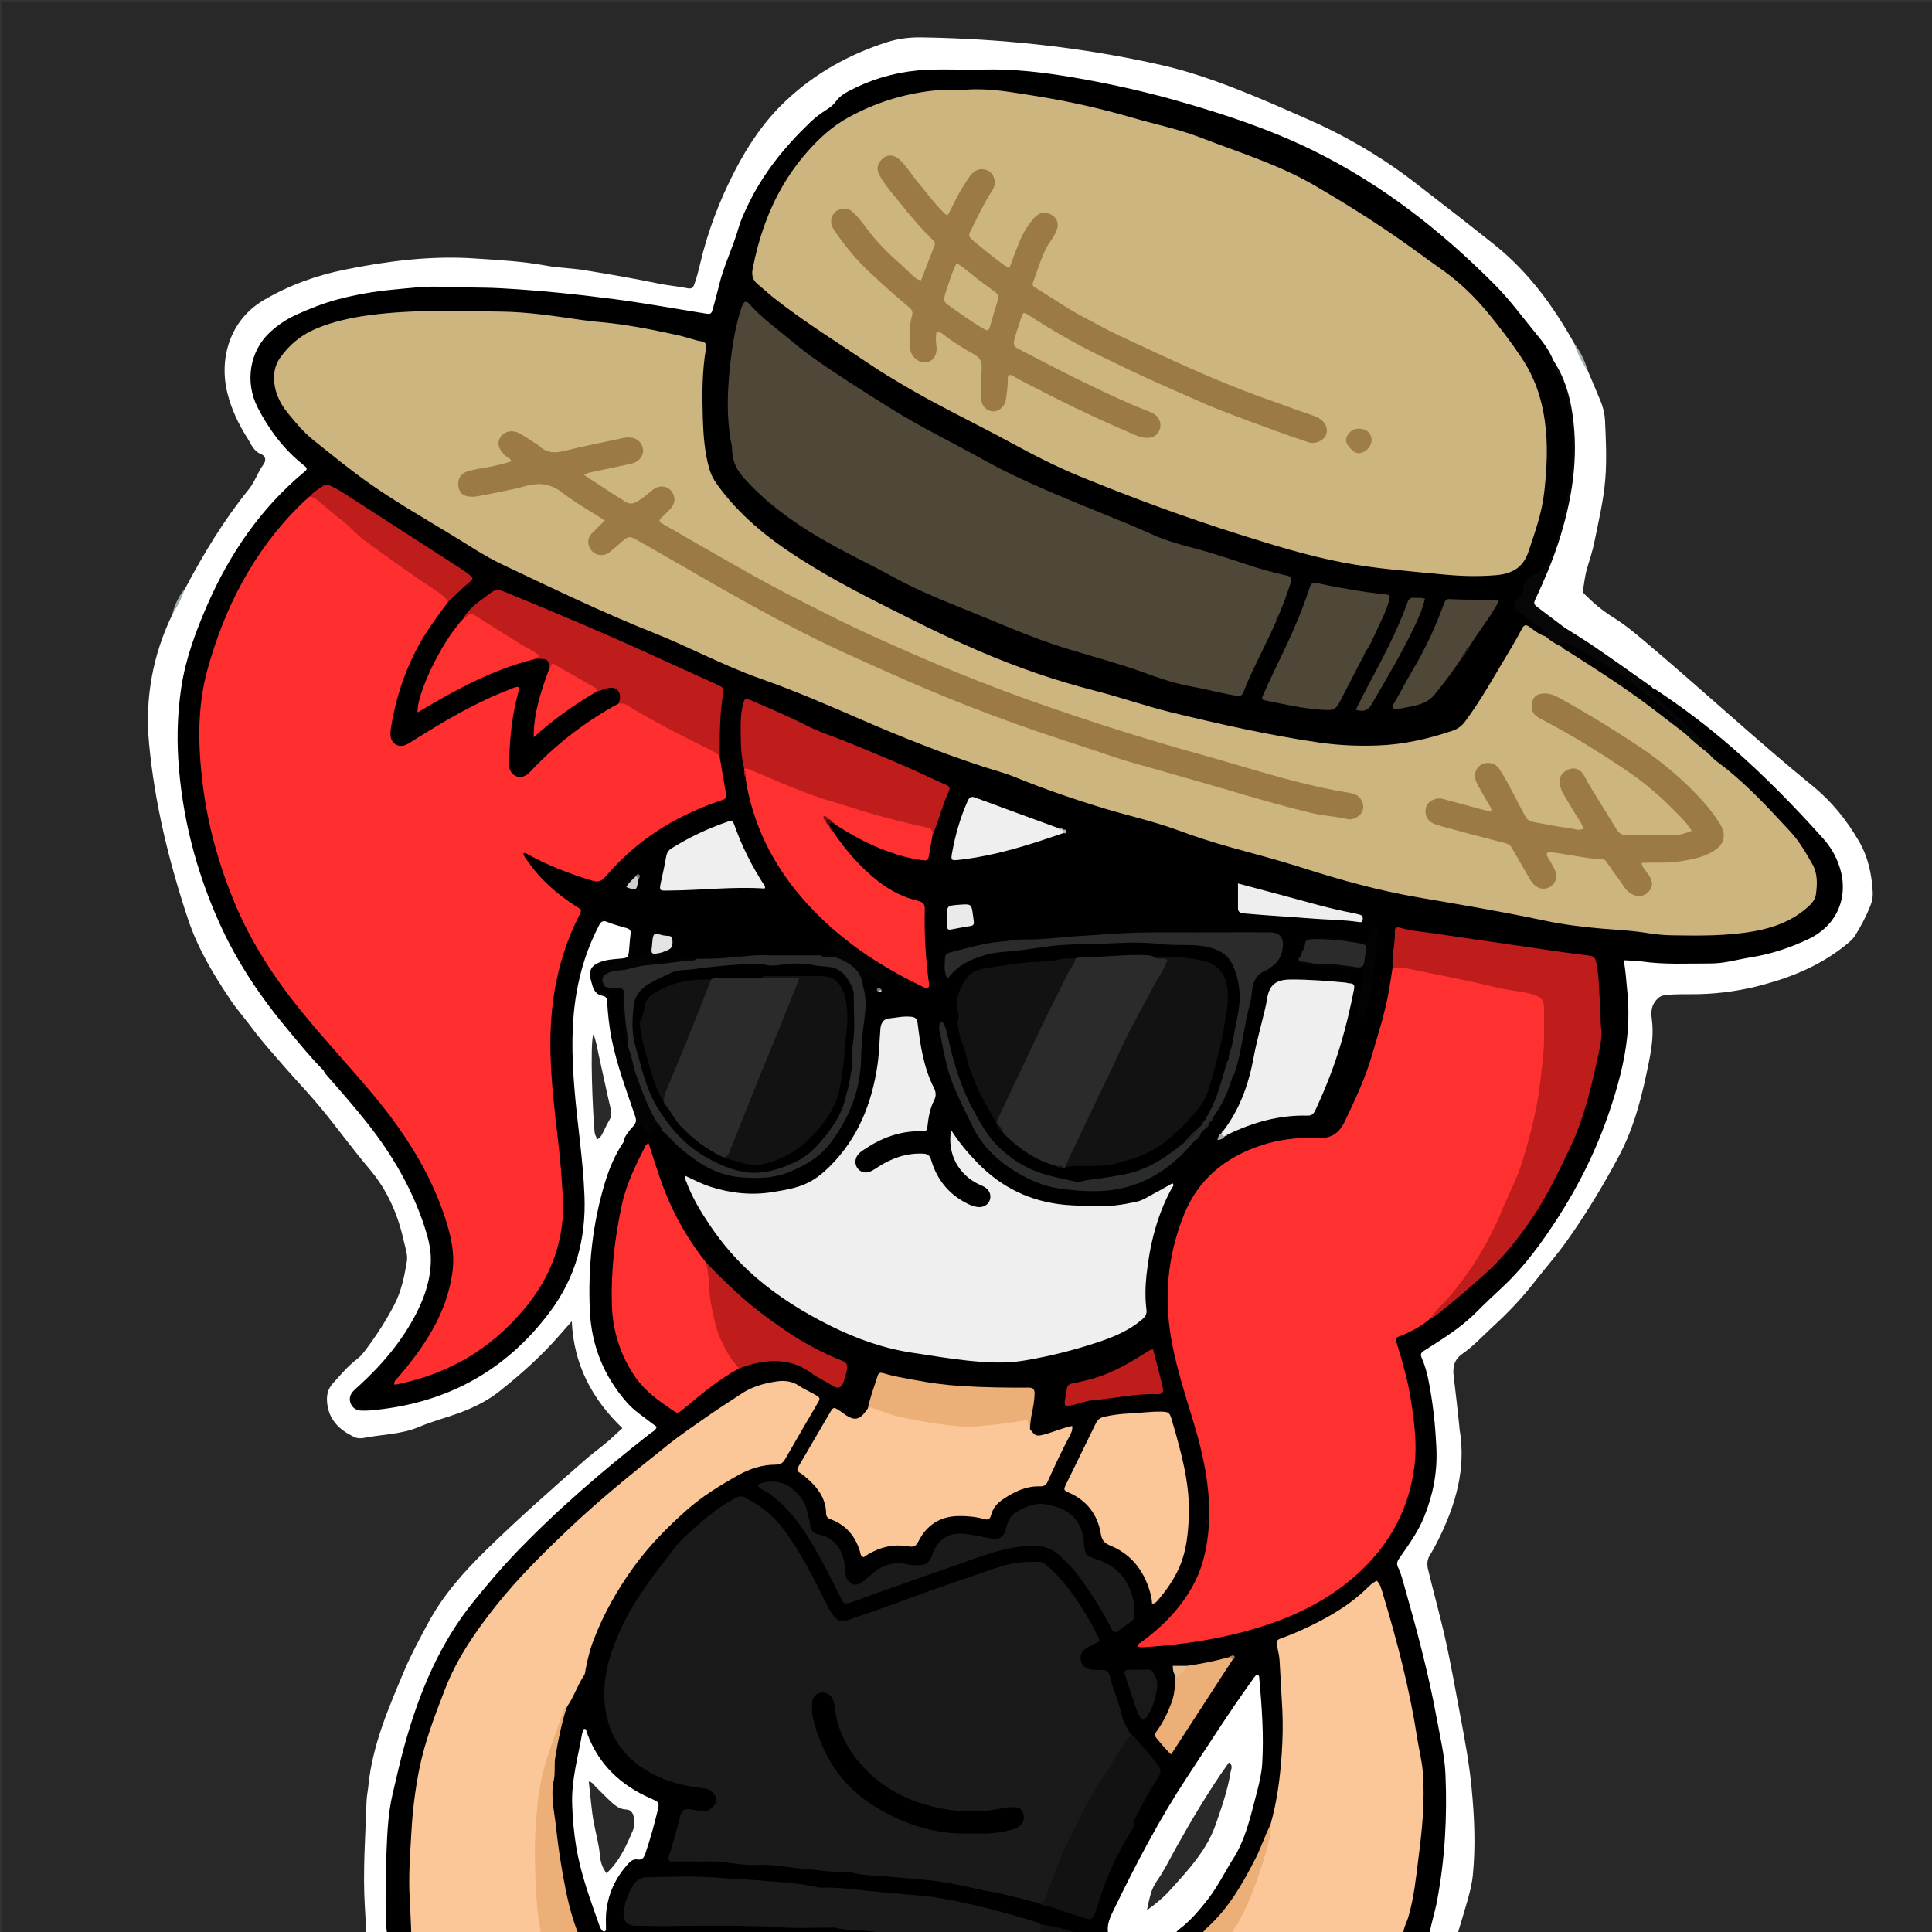 <?xml version="1.0" encoding="utf-8"?>
<!-- Generator: Adobe Illustrator 22.0.1, SVG Export Plug-In . SVG Version: 6.00 Build 0)  -->
<svg version="1.1" id="Layer_1" xmlns="http://www.w3.org/2000/svg" xmlns:xlink="http://www.w3.org/1999/xlink" x="0px" y="0px"
	 viewBox="0 0 2217 2217" style="enable-background:new 0 0 2217 2217;" xml:space="preserve">
<rect x="0" y="0" width="2217" height="2217" fill="#333333" stroke="none"/>
<style type="text/css">
	.st0{fill:#282828;}
	.st1{fill:#FFFFFF;}
	.st2{fill:#FBC799;}
	.st3{fill:#1A1A1A;}
	.st4{fill:#EDAF78;}
	.st5{fill:#ECAF78;}
	.st6{fill:#111212;}
	.st7{fill:#A3AEAE;}
	.st8{fill:#A0ABAB;}
	.st9{fill:#CDB580;}
	.st10{fill:#FF2F2F;}
	.st11{fill:#FF3030;}
	.st12{fill:#4F4839;}
	.st13{fill:#EFEFEF;}
	.st14{fill:#BF1C1C;}
	.st15{fill:#121212;}
	.st16{fill:#2B2B2B;}
	.st17{fill:#030303;}
	.st18{fill:#2A2B2B;}
	.st19{fill:#070707;}
	.st20{fill:#EEEEEE;}
	.st21{fill:#FE3030;}
	.st22{fill:#4E4738;}
	.st23{fill:#191919;}
	.st24{fill:#EAEAEA;}
	.st25{fill:#090606;}
	.st26{fill:#D0D2D2;}
	.st27{fill:#E7BD90;}
	.st28{fill:#242525;}
	.st29{fill:#A7A5A5;}
	.st30{fill:#490D0D;}
	.st31{fill:#A28359;}
	.st32{fill:#757D7D;}
	.st33{fill:#ADB5B5;}
	.st34{fill:#6B7A7A;}
	.st35{fill:#2A221A;}
	.st36{fill:#2F281F;}
	.st37{fill:#29211A;}
	.st38{fill:#D2D7D7;}
	.st39{fill:#2A2A2A;}
	.st40{fill:#292929;}
	.st41{fill:#9C7A46;}
	.st42{fill:#010201;}
	.st43{fill:#9E7D49;}
	.st44{fill:#7B1717;}
	.st45{fill:#121717;}
	.st46{fill:#E4E4E4;}
</style>
<g>
	<path class="st0" d="M420,2220c-139.3,0-278.6,0-418,0C2,1480.8,2,741.6,2,2.2c739.1,0,1478.2,0,2217.7,0
		c0,739.2,0,1478.5,0,2217.8c-182.4,0-365,0-547.7,0c-3-4.4-0.3-8.4,1.1-12.3c12.5-35,17.7-71.1,16.1-108c-1.5-34.6-5-69-11.2-103.1
		c-7.3-40.3-14.9-80.6-23.6-120.6c-5-23.1-11.7-45.8-17.1-68.9c-2.4-10.4-2.1-19.8,3.6-28.8c19.8-31.4,28.7-66.3,33.6-102.7
		c2.4-17.4-3.1-33.7-4.3-50.5c-1.1-16.2-3.9-32.3-5.1-48.6c-0.8-11.6,4-19.5,12.6-26.6c13.1-10.8,25.6-22.3,37.8-34.1
		c44.7-43.5,81.2-93.2,114.4-145.8c33-52.3,53.4-108.6,62.2-169.4c1.6-11.3,1.7-22.6,0.2-33.8c-1.9-15.1,6.7-26.4,21.5-27.3
		c22.9-1.5,45.9-0.7,68.6-4.1c49.5-7.3,96.8-21.7,135-55.2c21.2-18.5,31.4-44,26.9-73.8c-4.3-28.2-19.7-50.5-35.8-72.7
		c-11.7-16.2-28-27.5-43.1-40c-38.1-31.3-74.3-64.8-111.6-97c-27-23.3-54.3-46.1-80.9-69.9c-11.5-10.2-25.5-17-37.7-26.3
		c-22.7-17.4-25.1-24.4-16.4-51.8c17-53.6,23.3-108.6,20.2-164.7c-0.7-12.5-5.4-24-10-35.4c-2.9-7.1-6.1-14.1-8.9-21.2
		c-3.3-12.1-9.1-22.9-16.3-33.1c-20.2-34.2-41.6-67.8-71.3-94.6c-26-23.4-53.5-45-81.5-66c-27.7-20.8-54.6-42.8-84.6-60.4
		c-42.4-24.8-87.7-43.4-132.7-62.7c-69.9-30.1-143.7-44.2-218.5-54.1c-44.2-5.9-88.9-6.6-133.2-10.6
		c-63.2-5.7-113.4,20.9-160.9,56.1c-41.6,30.8-67.4,74-88.1,120.5c-12.6,28.4-22.1,57.8-29.2,88.1c-5.7,24.2-6.3,23.9-31.2,19.8
		c-41.1-6.8-81.7-16.3-123.1-21c-52.2-5.9-104.4-14.4-157.1-10.5c-57.2,4.2-114.2,10.8-167,35.9c-19,9.1-37.2,19.6-49.3,37.9
		c-21.2,32-19.4,65.2-5.2,99.1c5.4,12.9,12,25.2,19.4,37.1c2.6,4.1,6.1,6.9,9.8,9.7c7.1,5.6,7.9,11,1.7,17.8
		c-5.1,5.5-9.4,11.1-10.4,18.8c-0.4,3-2.3,5.5-4.2,7.8c-27.7,33.6-49.9,70.7-70.5,108.9c-0.8,1.5-1.7,2.9-2.7,4.2
		c-6.6,8.6-11.5,18.2-14.3,28.7c-11.5,28.1-22.7,56.2-26.1,86.8c-2.1,19.3-2,38.7-0.6,57.9c3.9,55.8,16.7,109.9,31.9,163.5
		c8.2,28.9,17.2,57.5,31.5,84.1c17.6,32.7,38.4,63.2,62.8,91.1c45.6,52.2,90.6,104.8,133,159.7c20.6,26.7,31.2,57.3,35.7,90
		c2.8,20.6-4.3,40.4-13,58.8c-9.6,20.2-22.2,38.8-36.3,56.1c-10.2,12.6-24.3,21.7-34.1,34.9c-6,8.1-8.4,16.2-5.9,26.1
		c6.1,23.7,21.8,34.5,48.4,31.5c48.6-5.6,94.5-20.5,135.9-46.3c27.7-17.3,51.3-40.2,72.9-64.9c4.4-5,9.1-9.8,13.4-14.8
		c1.5-1.7,3.2-4,5.7-3.3c3.3,0.8,3,4,3.4,6.5c2,14.9,4.7,29.7,9.8,43.8c8.6,23.9,22.6,44.5,39.8,62.9c8.6,9.2,8.5,11.1-1,19
		c-51,42.3-100.4,86.4-148.2,132.3c-37.8,36.3-66.8,78.3-87.9,126.3c-14.1,32.1-27.6,64.3-37.6,97.9c-6.4,21.5-8.8,43.8-10.6,65.9
		c-3.4,41.5-2,83.2-2.5,124.8C420.3,2203.8,425.5,2212,420,2220z"/>
	<path d="M1272,2220c-11.3,0-22.7,0-34,0c-15.3-3.2-30.6-6.2-45.6-10.4c-44-13.7-88.2-26.8-134.2-31.1c-37.1-3.5-74.1-8.3-111.4-9.7
		c-19.6-0.7-39-5.1-58.6-6.3c-46.8-2.9-93.6-7.2-140.7-5.4c-10,0.4-17,4.5-21.6,13.5c-3.6,6.9-6,14.1-6.9,21.8
		c-1.2,9.3,2.5,13.6,11.9,14.6c3,0.3,6,0.2,9,0.2c21,0,42,0.4,63-0.1c49.7-1.2,99.2,2.3,148.9,2.5c23.6,0.1,47.1,3.8,70.6,5.9
		c3.1,0.3,7,0,7.5,4.7c-122,0-244,0-366,0c-3.6-2.8-5.4-6.6-6.9-10.7c-10.9-31.3-15.6-63.8-19.8-96.5c-0.6-4.9-0.6-9.9-1.5-14.9
		c-8.8-47.2-2.3-93.2,11.9-138.4c6.7-11.5,11.1-24.2,18.3-35.5c2-3.1,3-6.7,3.6-10.3c6.5-34.3,21.4-65,39.8-94.3
		c23.9-38.2,54.2-71,89.7-98.4c24.2-18.7,49.5-37.2,80.9-41.5c13.8-1.9,20.9-8.7,26.9-19.9c8.3-15.5,17.1-30.9,26.3-46
		c3.9-6.4,2-9.5-3.7-13.7c-25.2-18.2-50.2-14.6-74.7,0.3c-36.7,22.4-71.3,47.7-105,74.5c-49.3,39.3-96.3,81.1-140.1,126.4
		c-31.6,32.7-60.7,67.3-82.6,107.4c-16.2,29.7-25.5,62.2-36,94.2c-10.6,31.9-12.3,65.3-16.5,98.3c-3.9,30.5-1.1,61.2-1.9,91.9
		c-0.1,4.4,0.7,8.6,1.3,12.9c0.7,4.9,1.8,10-1.9,14.4c-9.3,0-18.7,0-28,0c-1.4-1.5-2.4-3.3-2.3-5.4c0.6-19.6-4.6-39-0.9-58.7
		c2-10.8,0.9-22,0.5-32.9c-0.7-23.5,2.2-46.4,7.3-69.3c11.4-50.9,25.5-100.8,48-147.9c15.3-32.1,36.3-60.5,58.9-87.7
		c39.8-47.7,85.3-89.7,132.5-129.9c17.8-15.1,36-29.6,54.4-44c5.9-4.6,6-7.4-0.1-11.8c-42.1-30-62.7-72.3-68.2-122.6
		c-1.9-16.9-1.7-34-0.2-50.9c2.4-28.2,5.1-56.4,11.9-83.9c5.8-23.4,13.4-46,27.6-65.8c6.1-4.3,8.7-11.7,14-16.7
		c6.8-6.4,8.3-6.4,13.8,1c1.8,2.4,3.8,6.4,6.6,2.6c5.9-7.8,10.1-2.2,14.9,0.8c15.2,13.3,28.9,28,46.8,38.5
		c23.6,13.7,48.9,17,74.1,12.9c35.4-5.9,62.9-25.4,80.5-57.9c14.8-27.3,22.5-56,21.6-87c-0.2-7,1.3-13.9,2.1-20.8
		c2.2-17.8,4.7-35.5-0.3-53.3c0.7-4.5-2.6-10.6,1.5-13.1c5.1-3.2,9.7,2.1,14.3,4.6c1.5,0.8,2.7,1.9,4.3,2.5c1.5,0.6,3.3,1.3,4.3-0.7
		c0.7-1.3,0.1-2.6-0.7-3.7c-0.8-1.1-1.8-1.9-2.9-2.7c-16.1-10.5-33.2-19.4-49.3-30.9c-0.7,4.8,5.1,7,2.8,10.5
		c-2.5,3.8-7.2,2.6-11.1,2.8c-4,0.2-8,0.2-12,0.5c-32.5,0.6-65.1-0.8-97.5,2.2c-12.9,1.2-25.8,2.6-38.7,1.9
		c-12.1-1.5-23.8,1.3-35.7,2.5c-2.3,0.2-4.6,1-6.9,0.9c-4.1-0.3-9.7,1-10.2-5.1c-0.5-5.8,4.7-5.6,8.5-5.9c4.4-0.4,7.6-2.6,10.3-5.5
		c6-6.6,3.6-13.9-5.1-15.9c-12.8-2.9-13.9-2-14.7,11.5c-0.6,10.3-11.9,18.5-21.8,15.9c-5.2-1.4-5.4-5.6-4.9-9.6
		c0.8-5.9,1.1-11.9,1.9-17.8c0.8-6.5-1.8-9.1-7.7-10.3c-5.9-1.2-11.7-2.7-17.1-5.3c-6.3-3-9.9-0.5-12.7,5.2
		c-7.4,15-13,30.6-17.9,46.5c-11.8,38.5-13.6,78.1-11,117.6c1.8,26.4,5.2,52.9,8.2,79.2c4.6,39.5,9.2,79.3,1.5,119.2
		c-5.7,29.5-19,55.3-36.3,79.2c-27.6,37.8-62.3,67.4-105.1,86.8c-29,13.1-59.1,22.3-91.1,24.6c-6,0.4-11.7,2.5-17.8,1.6
		c-6.4-0.9-11.6-3.6-13.6-10.1c-2-6.4,1.4-10.7,6-14.7c26.1-23.1,48.7-49.3,65.8-79.8c11-19.5,18.7-40.6,20.3-63.2
		c1.5-20.4-6-39.2-12.8-58c-16.8-46.4-44.5-86.2-76-123.5c-11.3-13.5-22.1-27.5-35.7-38.8c-21.4-20.1-39.6-43.2-57.7-66.2
		c-61.8-78.5-96.8-168.1-108.9-266.8c-9.4-76.8,3.3-149.7,37.8-219.2c24.9-50.2,56.6-94.8,98-132.6c8.6-7.9,8.3-8-0.3-15.7
		c-20.7-18.5-36.6-40.6-48.1-65.7c-15.4-33.8-4-71.5,26.5-92.6c33.8-23.5,72.6-32.6,112.1-39.8c21.7-4,43.9-6.4,65.5-5.6
		c29.6,1.2,59.2,0.5,88.8,2.5c29.9,2.1,59.6,5.3,89.4,8.1c34.9,3.3,69.3,9.3,103.8,15.2c9.5,1.6,19.3,1.4,28.6,4.3
		c5.7,1.8,8.8-1.2,10.1-6.6c6.1-24.3,15.1-47.6,22.3-71.4c16.4-53.8,46.1-98.8,86.1-137.3c34.2-33,73.1-57.6,122-62.4
		c5.3-0.5,10.6-1.1,15.9-1.1c23.3,0,46.7,0.6,70-0.1c34.2-1.2,67.8,3.3,101.3,9.2c76,13.4,150.2,33.5,222.2,61.3
		c78,30.1,147.2,74.5,209.8,129.5c24,21.1,48.3,41.9,68.6,66.8c15.5,19.1,32,37.5,45,58.6c2.1,3.4,4.1,6.9,5.1,10.8
		c7,17.2,14.6,34.2,18,52.8c6.8,37.9,4.9,75.4-3.2,112.9c-4.8,22.5-9.5,44.9-19.6,65.8c-2.7,5.7-5.9,10-11.6,12.9
		c-8.7,4.4-16.7,9.9-18,21c-0.4,3.1-2.5,5.4-4.7,7.5c-6,5.6-4.2,10.3,1.3,15c8.6,7.4,18,13.7,26.7,20.9c2.7,2.3,9.9,5.9,0.6,9.7
		c-6.4,0.1-11.4-3.4-16.1-7.1c-5.3-4.2-8.6-3.1-11.8,2.6c-14.4,25.9-30.3,51-45.1,76.6c-13.3,23-30.3,38.4-57.7,44.7
		c-45.9,10.6-91.4,12.8-137.7,5c-80.9-13.6-160.7-31.8-239.4-55.3c-40.6-12.1-81.3-23.4-120.8-38.8c-22.6-8.9-44.8-19-66.7-29.5
		c-40.9-19.6-81.5-39.7-121.2-61.6c-37.9-21-74.3-44.8-106-74.6c-13.3-12.5-24.7-27.1-35-42.3c-5.4-7.9-6.9-17.4-8.5-26.5
		c-5.9-33.3-6.6-66.9-3.4-100.5c0.7-7,0-14,1.4-20.9c1.2-5.7-1.5-8.6-6.9-10.1c-40.5-11.4-81.6-18.9-123.5-23.1
		c-25.2-2.5-50.2-6-75.4-8.9c-5.3-0.6-10.6-1.1-15.9-1.1c-40,0-80-0.7-120,0.2c-33,0.8-65.7,5.1-97,17c-18,6.9-32.7,17.7-43.7,33.5
		c-7.3,10.5-8.8,21.9-5.5,34.3c5.8,21.7,20.7,37.6,36.6,51.5c43.4,38,90.4,71.4,140.8,99.9c13.9,7.9,27.5,16.3,40.9,25.1
		c38.6,25.5,81.3,43,123.1,61.9c69.2,31.3,138.4,62.7,209.3,89.9c59.5,22.8,117.3,49.3,176.5,72.7c36.9,14.6,74.3,27.7,112.2,39.5
		c18.4,5.8,36.1,13.8,54.2,20.6c37.3,13.8,75.6,23.8,113.8,34.5c22.8,6.4,44.4,16.3,67.3,22.4c68.3,17.9,134.9,41.9,204,57.2
		c28,6.2,56.3,10.7,84.6,15.1c30.3,4.8,60.2,11.5,90.2,17.4c33.1,6.5,66.7,8.3,100,12.3c30.5,3.6,60.9,7.1,91.6,5.3
		c30.2-1.7,60.6-3.8,88.4-18c4.2-2.1,8.2-4.5,11.9-7.3c19.2-14.2,24.1-36.3,11.5-56.8c-10.4-17.1-21.7-33.5-36.3-47.5
		c-24.3-23.2-46.6-48.6-73.9-68.6c-1.6-1.2-2.9-2.7-4.1-4.4c-0.6-0.8-1.1-1.7-1.4-2.7c-0.2-0.5-0.3-0.9-0.5-1.4
		c0.1-5.2-3.2-8.4-6.6-11.7c-21.5-21.6-42.7-43.5-67.2-62c-2.9-2.2-7.1-4.3-4.9-9.4c7.1-1.4,10.7,6.6,17.4,6.5
		c22.6,11.8,42.1,28.1,62,43.7c51.7,40.3,97.5,86.7,140.4,136.1c21.1,24.3,22.1,67.8,2.6,93.4c-5.4,7-12.8,11.5-20.5,15.7
		c-32.5,17.8-68.4,24.1-104.3,29.7c-30.8,4.8-61.8,2.4-92.6-0.9c-3.3-0.4-6.6-0.8-9.9-0.9c-6.5-0.2-8.9,2.6-7.8,9.2
		c11.2,70.8-6,137-33.5,201.3c-21,49-47.6,94.8-82.5,135.2c-31,35.8-64.6,69-105.1,94.5c-13.4,8.5-13.1,8.7-8.5,23.9
		c5.4,17.9,7.8,36.5,10,55c2.6,22.8,4.4,45.8,1.6,68.8c-4.2,33.5-17.3,63.5-37.3,90.5c-5.1,6.9-5.8,12.9-3.3,21.1
		c20.3,65.3,36.8,131.5,47.8,199.1c8.7,53.6,5,106.7-2.5,160c-2.2,15.5-5.1,30.9-9.4,46c-1.1,3.9-1.9,7.8-4.9,10.7c-10,0-20,0-30,0
		c-3-3.8-1.4-7.7-0.1-11.4c11.4-30.7,12.5-63.2,17.2-95.1c2.2-14.8,2-29.9,3.6-44.8c1.9-17-0.1-34.1-2.9-50.7
		c-10.3-61.1-23-121.7-41.6-181c-5.7-18.3-4.9-22.9-22-7c-24.7,23-55.1,37.2-86,49.8c-8.1,3.3-10.7,6.9-8.8,15.6
		c2.5,11.7,3.7,23.7,3.4,35.7c-0.5,19,2.9,37.8,2,56.8c-1.7,35.3-3.7,70.5-14.5,104.5c-10.2,29.2-24.3,56.7-40.7,82.8
		c-10.9,17.4-24.5,32.9-41.7,44.7c-10,0-20,0-30,0c-1.1-4.9,2.6-7.4,5.6-9.7c19.8-15.1,32.7-35.7,46.2-55.9
		c21.6-32.4,33.9-68.5,41.8-106.1c4.3-20.5,6.4-41.1,4.5-62.3c-1.8-19.5-1.2-39.2-3.7-59.6c-7.3,7.1-12.1,15.3-17.4,23
		c-35,51.5-69.8,103.1-100.7,157.2c-17.3,30.3-31.9,62.2-47.3,93.5C1273.8,2206.5,1274.7,2213.6,1272,2220z"/>
	<path class="st1" d="M1782.3,413.3c-4.5-11.6-12.2-21.4-20-30.8c-15.4-18.8-29.7-38.4-46.9-55.7
		c-61.5-61.9-129.5-115.1-207.9-153.8c-50-24.6-102.8-42.1-156.4-57.3c-39.4-11.2-79.3-20-119.6-26.9c-34.1-5.8-68.5-9.9-103.2-9
		c-25,0.7-50-1.2-74.9,1c-28.1,2.6-54.8,10.6-79.8,23.9c-5.6,3-10.8,6.5-14.6,11.9c-3,4.1-7,7.1-11.3,9.8
		c-6.2,3.9-12.1,8.3-17.4,13.4c-29.9,28.5-55.6,60.1-73.2,97.9c-3.7,7.9-7.3,15.7-9.7,24.1c-6.4,22.4-17.1,43.4-22.4,66.1
		c-2.1,8.7-4.5,17.4-6.9,26.1c-1.8,6.5-2.6,6.8-9.1,5.7c-34.8-5.6-69.5-11.9-104.5-16.5c-42.9-5.6-86-10-129.3-12.4
		c-23.3-1.3-46.6-0.6-69.9-1.7c-17.9-0.9-35.8,1.6-53.7,3.2c-21.9,2-43.4,5.8-64.6,11.4c-16.5,4.4-32.3,10.7-47.7,17.8
		c-10.5,4.8-20.4,11.4-29,19.3c-23.7,21.6-29.8,57.3-14.5,87.1c12.8,24.8,29.2,46.9,51.1,64.6c1.3,1,2.6,2.1,3.8,3.2
		c1.6,1.3,1.6,2.8,0.2,4.3c-0.9,1-2,1.7-3,2.6c-49.2,41.4-84.4,93-110,151.5c-13.3,30.6-24.9,61.7-29.9,95
		c-4,26.8-5.1,53.8-3.5,80.7c4,66.2,20.3,129.5,47.5,189.9c20.4,45.3,48.1,86,80,123.9c12.8,15.3,25.3,30.9,39.5,44.9
		c39.3,41.6,76,85.2,100.8,137.4c11.6,24.6,22.8,49.6,23.8,77.5c1,29.7-10.7,55.8-25.9,80.4c-16.5,26.7-36.5,50.6-60.8,70.7
		c-4.7,3.9-7.7,8.5-5.3,14.8c2.3,6.2,7.3,8.1,13.5,7.9c31.9-0.9,62.5-7.8,92.2-19.3c39.1-15.2,73.1-38.1,100.9-69.4
		c24-27,44.2-56.5,53.2-92.3c5-20.1,5.8-40.5,5.7-61.2c-0.1-21.7-2.2-43.2-4.6-64.6c-2.2-20.1-4.7-40.2-6.6-60.3
		c-6.2-63.4-2.7-125.4,25.5-184c5.7-11.8,5.8-11.9,18.8-7.3c3.4,1.2,6.9,2.3,10.5,3.2c13.2,3.4,13.2,3.5,11.6,16.6
		c-0.2,1.3-0.3,2.6-0.4,4c-1.8,18.2-1.8,18.2-20.1,20.6c-2.7,0.3-5.2,1.1-7.8,1.8c-6.9,2.1-16.3,3-16.2,12.1c0.1,8.9,1,19.1,12,23.1
		c4.7,1.7,5.9,5.7,6.8,10.2c2.3,12.4,3.1,25,5.3,37.5c5.3,30.4,16.9,58.8,25.9,88.1c2.4,7.7,2.9,13.9-4.1,19.7
		c-4.6,3.8-6.2,10.1-10.4,14.4c-9.8,14.4-16.6,30.3-21.6,46.9c-14.4,47.7-19.5,96.6-17.4,146.2c1.7,40.2,15.9,76,42.8,106.4
		c8.5,9.6,19.2,16.4,29.1,24.1c1.6,1.2,3.2,2.3,4.9,3.6c-1.1,4.2-4.8,5.6-7.6,7.7c-54.9,43-107.7,88.3-155.9,138.8
		c-16.1,16.9-31.1,34.8-45.8,52.9c-40.2,49.3-63.7,106.6-80.4,167.2c-5,18.3-9.2,36.8-13.5,55.3c-5.1,21.9-6,44.2-6.9,66.4
		c-0.8,18.3-1,36.7-1,54.9c0,13.2,0,26.6,1.8,39.8c-8,0-16,0-24,0c-0.4-10.6-0.9-21.3-1.6-31.9c-2.5-40.4,0.6-80.6,1.9-120.9
		c0.2-6.6,1.7-13.1,2.3-19.7c4.8-46.4,23.3-88.6,41.1-130.9c7.8-18.4,17.4-36,26.8-53.6c17.3-32.5,41.3-59.5,67.4-85
		c37-36.1,75.7-70.3,114.6-104.3c10-8.7,21.1-16.1,30.8-25.4c3.3-3.2,6.8-6.2,10.6-9.7c-17.1-16.5-31.1-34.5-41.3-55.3
		c-10.1-20.8-15.6-42.7-16.8-67.4c-5.3,6-9.6,10.8-13.9,15.8c-20.8,24-44.5,45-69.3,64.7c-12.9,10.2-27.5,17.6-42.8,23.5
		c-16.2,6.2-33.2,10.4-49,17.1c-20.6,8.8-42.2,8.5-63.3,12.7c-3.7,0.7-7.5,0.7-10.8-0.8c-18.5-8.5-30.9-21.3-31.8-42.2
		c-0.3-7.2,1.6-13.8,6.6-19.3c8.9-9.9,17.4-20.2,28.1-28.3c3.5-2.6,6.2-5.9,8.9-9.4c12.7-16.8,24.2-34.4,33.8-53
		c8-15.5,11.5-32.6,14.3-49.7c1.2-7.6-1.8-15.2-3.4-22.6c-6.7-30.7-18.8-58.7-39.4-83.1c-19.3-22.8-36.9-47.1-55.9-70.2
		c-13.1-15.9-27.4-30.7-41-46.3c-12.8-14.8-26-29.3-37.7-45c-8.3-11.2-17.6-21.7-25.4-33.3c-19.5-29.1-37.4-58.9-48.5-92.5
		c-21.7-65.4-38-131.8-44.5-200.6c-5-52.5,4.1-102.2,27.1-149.5c4.3-9.5,9.1-18.9,13.9-28.2c21.2-40.2,44.6-78.9,73.2-114.3
		c4.6-5.7,7.5-11.8,10.8-18.3c1.2-2.4,2.5-4.7,3.8-6.9c1.2-2,3-3.9,3.8-6c1.6-3.8,0.2-7.6-3.8-9.2c-9-3.5-11.5-11.4-15.8-18.2
		c-10.3-16.1-18.5-33.3-23.1-51.8c-10.1-40.1,3.1-84.2,41.3-106.7c29-17.1,60.1-28.4,93-35.1c49.5-10,99.4-16.4,149.9-12.9
		c27.1,1.8,54.4,3.2,81.4,8.2c14.5,2.7,29.7,2.8,44.5,5.3c28.3,4.6,56.5,9.5,84.6,15.3c11,2.3,22.3,3.1,33.4,5.4
		c5.1,1,6.5-1.2,7.8-5c2.7-7.8,4.8-15.8,6.7-23.9c8.7-36.8,22.1-71.9,39.4-105.4c15.5-30.1,34.2-57.9,59.1-81.2
		c33.4-31.4,72.4-53,115.8-66.9c12.8-4.1,26-5.7,39.4-5.5c92.9,1.5,184.9,11.2,275.6,31.8c42.4,9.6,82.7,25.6,122.6,42.4
		c14.4,6.1,28.7,12.6,43.1,18.8c44.5,19.4,86.1,43.6,124.6,73.3c30.6,23.6,61.1,47.3,91.4,71.4c39.1,31.1,67.7,70.4,91.8,113.4
		c5.5,10.6,10.9,21.3,15.9,32.2c4.8,11.4,9.7,22.6,14.4,34.1c2.9,7.1,4.7,14.6,5.1,22.3c1,22.3,2.1,44.7,0.3,66.9
		c-1.9,24.3-7.6,48-12.4,71.8c-2.1,10.5-5.4,20.6-8.5,30.8c-2.4,8.2-3.3,16.9-4.7,25.3c-0.5,3.1,2.2,4.7,4,6.5
		c9.5,9.5,19.8,17.8,31.2,24.9c13.4,8.3,25.3,18.4,37.3,28.5c64.5,54.4,126.3,111.8,191.6,165.1c21.8,17.8,38.8,39.2,52.8,63.3
		c10.4,18.1,14.5,37.8,15.6,58.3c0.3,5.4-0.8,10.6-2.8,15.6c-4.7,11.8-10.6,23-17.3,33.8c-2.3,3.7-5.5,6.6-8.9,9.4
		c-28.5,23.7-61.7,37.8-97.1,47.3c-24.1,6.5-48.6,10.1-73.7,10.7c-12.9,0.3-25.9-0.5-38.8,1.2c-3.9,0.5-6,1.6-8.9,4.6
		c-6.7,6.9-7.2,14.4-6,23c2.2,16.1,0,31.9-3.1,47.7c-7.5,37.7-16.4,75-34.6,109.2c-18,33.8-37.9,66.7-60.1,97.9
		c-12,16.8-25.7,32.3-38.4,48.6c-14.1,18-29.7,34.2-46.4,49.5c-11.5,10.6-22.1,22.2-35,31.2c-9.1,6.4-11.1,14.9-9.8,25.3
		c2.4,19.2,4.4,38.4,6.5,57.6c0.1,1,0.1,2,0.2,3c7.9,45.4-4.3,87-24.2,127.1c-3,6-6.1,11.9-9.6,17.5c-3.5,5.5-3.7,11-2.2,17.1
		c5.9,24.6,12.7,49,18.4,73.6c7.4,32.1,12.9,64.6,19.1,97c5,26.5,9.8,53.1,12.4,80c3.2,33.2,4.7,66.5,1.4,99.8
		c-1.1,11-3.9,21.6-7,32.2c-3.5,12.2-7.2,24.3-10.9,36.4c-10.7,0-21.3,0-32,0c2-13.2,6.4-25.8,8.8-38.8
		c9.1-48.1,11.8-96.6,9.7-145.3c-0.9-21.3-6-42.2-9.8-63.1c-9.7-53.5-23.9-105.9-38.8-158.1c-1.6-5.4-3-11-5.6-16
		c-2.5-4.8-1-7.8,1.7-11.6c10.5-15,21.2-29.8,28.1-47c10.2-25.1,15.2-51,14-78.1c-1.2-27.3-4.1-54.5-9.7-81.3
		c-1.7-7.8-4-15.5-7.2-22.8c-1.8-4-0.8-6,2.6-8.1c7.6-4.7,15.1-9.7,22.7-14.6c14-9.2,27.1-19.3,38.9-31.2c9.8-10,20.2-19.4,30.3-29
		c23.9-22.6,43.1-49.1,60.9-76.5c24.9-38.4,45.1-79.3,59.8-122.7c9.5-28.1,17.5-56.7,20.6-86.2c2-18.4,1.8-37.2-0.2-55.8
		c-1.1-10.5-1.5-21-3.9-32.2c7.7,0.5,14.3,0.5,20.8,1.4c26.2,3.8,52.6,2.2,78.9,2.3c15.6,0.1,30.8-4.5,46.2-7
		c23.2-3.7,45.2-11,66.3-21c32.8-15.5,46.9-48.6,35.5-83.1c-3.9-11.9-9.8-22.2-18.2-31.7c-32.7-36.6-66.9-71.6-103.8-103.9
		c-28.4-24.8-58.4-47.6-89.9-68.3c-0.5-0.3-1.3-0.4-1.9-0.6c-18.4-10.1-35.1-22.7-52.2-34.6c-17.2-12-35.2-22.8-52.5-34.6
		c-9.1-6.8-18.4-13.2-27.4-20.1c-5.6-4.3-6.9-9-4.2-15.7c6.3-15.4,13.8-30.2,20.5-45.4c11.6-26.4,16.8-54.4,21.5-82.6
		c5.2-31.4,4.6-62.9-1.6-94.1C1797.3,445.1,1790.4,429,1782.3,413.3z"/>
	<path class="st2" d="M472,2220c-0.6-13.6-1-27.2-1.8-40.8c-1.6-25.7,0.4-51.2,1.9-76.8c1.3-23.9,4.2-47.7,8.8-71.1
		c6.2-31.7,17.8-61.9,29.4-92c13.9-36.2,35.6-67.5,59.5-97.5c25.6-32.1,54.8-60.8,84.5-88.9c35.2-33.3,73.1-63.7,110.9-93.9
		c16.1-12.9,33.2-24.4,50.1-36.2c11.2-7.8,22.8-14.9,34.1-22.6c12.8-8.7,26.9-12.9,41.8-15c9-1.3,17.8-0.4,25.8,5.1
		c5.7,3.9,12.3,6.6,18.3,10.1c6.1,3.6,6.2,4.3,2.8,10c-12.4,21.3-24.9,42.5-37.1,63.9c-2.6,4.6-5.4,6.4-10.9,6.4
		c-15.2,0-29.6,4.6-42.8,12c-21,11.7-41.4,24.3-59.4,40.2c-22.6,20.1-43.8,41.6-61.5,66.3c-18.5,25.8-34,53.2-45.3,82.9
		c-4.2,10.9-6.9,22.2-9.1,33.6c-0.4,2.3-0.4,4.7-1.7,6.7c-7.7,11.3-11.6,24.7-19.5,35.8c-8.4,16.3-11.6,34.4-17.3,51.6
		c-17.8,53.5-18.4,108.6-14.8,164.1c0.8,12,1.5,23.9,3.7,35.7c0.7,3.7,0.5,7.3-2.2,10.4C570.7,2220,521.3,2220,472,2220z"/>
	<path class="st2" d="M1457.9,2093.8c7.7-27,11.2-54.8,13-82.7c1-16.3,1.4-32.6,0.6-48.9c-0.9-18.6-2.2-37.2-3.1-55.9
		c-0.3-5.4-1.4-10.6-2.6-15.8c-1.7-7.5-1.5-8.5,5.7-11c12.8-4.6,25.2-10.2,37.4-16.3c21.1-10.7,41.3-22.9,58.5-39.5
		c3.8-3.6,7.4-7.6,12.6-9.7c3.8,3.8,5,8.7,6.4,13.4c16.7,55.2,31.2,110.8,40,167.9c2,12.8,5.3,25.3,6.3,38.3
		c2.6,33.1-0.8,65.9-5,98.6c-2.8,22.5-5.1,45-11.4,66.9c-2,7-6.1,13.3-6.1,20.9c-65.3,0-130.7,0-196,0c-2.7-3.9-0.1-7,1.6-10
		C1436.5,2173.7,1448.4,2134.2,1457.9,2093.8z"/>
	<path class="st3" d="M1030,2220c-1.1-0.6-2.3-1.9-3.4-1.8c-11,0.9-21.9-1.5-32.7-2.6c-11.5-1.1-23.2-0.4-34.5-3.3
		c-2.5-0.6-5.3-0.3-8-0.3c-18.7,0-37.4,1-55.9-0.3c-55.2-3.7-110.4-0.7-165.6-1.8c-11.1-0.2-15.5-6-14-17.3
		c1.3-9.7,4.7-18.4,9.2-26.9c4-7.7,10.2-11.6,18.3-11.6c26-0.3,52.1-1.5,77.9,0.5c19.5,1.5,39,2.2,58.4,3.9
		c19.3,1.6,38.9,2.6,58,7.1c2.5,0.6,5.3,0.5,7.9,0.5c16-0.4,31.7,1.9,47.5,3.5c10.8,1.1,21.8,1.8,32.6,3c16.4,1.7,32.9,2.4,49.3,5
		c39,6.4,77,16.6,114.7,28.2c1.6,0.5,3.2,0.8,4.3,2.3c3.1,4,3.1,8,0,12C1139.3,2220,1084.7,2220,1030,2220z"/>
	<path class="st1" d="M1272,2220c-2.9-11.5,2.5-21.2,7.2-30.8c25-51.5,51.5-102.1,83.1-150c24.2-36.6,47.7-73.7,73.4-109.4
		c2.1-2.9,3.7-6.3,7-8.3c2.5,0.8,2.2,3.1,2.4,4.8c2.9,32.5,5.3,65,3.3,97.6c-0.7,11-3.2,21.7-6,32.3c-6.2,23.1-11,46.7-22.3,68.1
		c-0.6,1.2-1,2.5-1.8,3.6c-11.2,16.9-19.7,35.4-32.2,51.5c-8.6,11.1-17.5,21.7-28.3,30.8c-3.5,2.9-7.7,5.4-9.8,9.7
		C1322.7,2220,1297.3,2220,1272,2220z"/>
	<path class="st4" d="M620,2220c0.8-6.1-1.2-11.8-2-17.7c-3.1-23.7-3.9-47.5-4.2-71.4c-0.3-19.3,0.9-38.5,2.7-57.6
		c1.5-16.3,4.5-32.7,9.1-48.7c5.9-20.4,13.6-40.2,20.6-60.2c0.9-2.5,1.5-5.2,4.4-6.2c-6.1,19-10.1,38.4-13.4,58
		c-1.5,8.9,0.2,17.9-1.7,26.6c-4,18,0.6,35.6,2.5,53.2c1.9,18.4,4.6,36.7,7.8,54.9c4.2,23.4,9,46.8,18.2,69
		C649.3,2220,634.7,2220,620,2220z"/>
	<path class="st5" d="M1457.9,2093.8c1.1,8.1-0.8,16-2.9,23.4c-8.4,30.3-18.4,60-33.4,87.9c-2.6,4.9-7.1,8.9-7.6,14.9
		c-12,0-24,0-36,0c2.5-2.7,4.7-5.7,7.4-8.1c24.7-22.4,40.7-50.6,55.6-79.8C1447.4,2119.6,1451.5,2106.2,1457.9,2093.8z"/>
	<path class="st6" d="M1194,2220c0-4,0-8,0-12c14.9,3.1,30.2,5,44,12C1223.3,2220,1208.7,2220,1194,2220z"/>
	<path class="st7" d="M1822.1,425.9c-6.9-9.9-12.2-20.7-15.9-32.2C1813.6,403.5,1818.9,414.2,1822.1,425.9z"/>
	<path class="st8" d="M211.8,675.8c-2.9,10.2-7.6,19.6-13.9,28.2C200.6,693.6,205.1,684.2,211.8,675.8z"/>
	<path class="st9" d="M1962,866c4.4,5.6,10.3,9.4,15.8,13.7c28.3,22,52.3,48.4,76.6,74.5c10.2,11,17.7,24.1,25.2,37.2
		c6.4,11.2,5.8,23.2,4.2,35c-0.9,6.8-6,11.7-11.2,16.1c-17.2,14.7-37.6,22.1-59.6,26.1c-31.3,5.6-62.9,5.2-94.5,4.7
		c-9.6-0.1-19.3-1.2-28.7-2.7c-17.1-2.8-34.4-3.5-51.6-5c-22.5-1.9-44.9-4.7-67-9.4c-47.5-10.1-95.3-18.1-143.1-26.3
		c-45.7-7.8-90.2-20.1-134.3-34.3c-26.9-8.6-54.3-15.7-81.6-23.3c-20.6-5.7-40.8-12.3-60.8-19.7c-26.9-9.9-54.9-16.1-82.3-24.3
		c-35.1-10.6-69.7-22.4-103.7-36.3c-12.9-5.3-26.6-8.7-39.8-13.1c-45.9-15.2-90.8-33-135.1-52.2c-38.8-16.9-77.6-33.8-117.5-47.8
		c-42.2-14.8-81.6-36.3-123.1-52.8c-59.2-23.5-116.4-51.3-173.9-78.5c-20.6-9.8-39.2-22.6-58.6-34.3c-32.8-19.9-66-38.9-97.2-61.2
		c-20.6-14.7-40.2-30.8-60-46.6c-11.3-9-20.6-20-29.6-31.1c-9.9-12.1-16.4-25.8-16.1-42c0.1-8.4,2.6-15.7,7.3-22.4
		c10.7-15,24.6-26.1,41.7-33.2c19.5-8,39.9-12.4,60.8-15.2c50.4-6.7,101.1-4.7,151.6-4c30.5,0.4,60.8,5.1,91.1,9.5
		c15.1,2.2,30.4,3,45.5,5.2c23,3.3,45.8,8,68.5,13.1c8,1.8,15.7,5.1,24,6.3c4.5,0.7,6,3.5,5.2,7.9c-4.7,26.7-4.5,53.7-3.7,80.7
		c0.6,19.2,2.1,38.5,7.3,57.2c1.8,6.5,4.7,12.3,8.7,17.8c25.2,35.4,58.2,62,94.4,85.2c40.4,26,83.3,47.4,126.2,68.8
		c26.2,13.1,52.6,25.8,79.6,37.4c43.2,18.6,87.4,34.1,133,45.7c29.3,7.4,58,17.6,87.4,24.8c56.3,13.7,112.7,26.4,170.1,34.8
		c22.9,3.3,45.8,4.3,68.7,3.4c29.1-1.1,57.3-7.6,84.9-16.9c5.9-2,10.7-5.5,14.3-10.4c14.5-19.6,26.9-40.4,39.2-61.4
		c8.9-15.2,18.4-30.2,26.5-45.8c2-3.8,4.3-4.4,7.9-1.8c5.9,4.3,11.6,9.1,18.8,11.1c7.4,1.8,12.9,7.1,19.4,10.4
		c49.2,30.6,97.5,62.5,142,99.7c5.8,5.4,12.1,10.3,18.2,15.4c2.8,2.4,5.8,4.4,6.8,8.3l0,0C1960.7,864.6,1961.3,865.4,1962,866z"/>
	<path class="st9" d="M1108.9,102.9c26.2-2,51.7,2.9,77.3,6.9c38.5,6,76.3,14.5,113.8,25.4c25.5,7.5,51.8,12.7,76.7,22.3
		c44.4,17.2,90.1,31.1,131.6,55.2c39.5,23,78,47.3,115,74.2c9.7,7,19.4,14.2,29.2,21c21.3,14.7,39.7,32.5,56,52.4
		c13.3,16.2,25.9,32.9,37.6,50.4c14.8,22.1,23,46.2,26.6,72.3c3.8,27.1,2.4,54-0.6,81.1c-2.6,24.2-10.7,46.6-18.3,69.3
		c-5.9,17.6-18.4,25-36.8,26.6c-20.1,1.7-40,1.2-59.8-0.7c-38.9-3.8-78-6.5-116.6-13.9c-40.3-7.7-79.3-19.8-118.3-32.1
		c-61.7-19.4-122.2-41.8-182.1-66.2c-28.7-11.7-56.2-26-83.4-40.8c-39.5-21.4-80.2-40.7-119-63.6c-13.5-8-26.9-16-39.9-24.8
		c-36.9-25-75-48.4-110.1-76.2c-6.3-5-12.1-10.5-18.3-15.5c-5.9-4.8-7.2-10.7-5.8-17.9c3.5-17.7,8.1-35,14.3-51.9
		c11.1-30.3,27-57.9,48.3-82.1c13.7-15.6,28.9-29.5,47.3-39.6c30.1-16.5,62.1-26.7,96.2-30.6C1083,102.6,1096,103.3,1108.9,102.9z"
		/>
	<path class="st10" d="M514.4,690.4c-13.3,17.9-26.7,35.7-36.9,55.6c-14.4,28.1-23.9,57.7-28.8,88.8c-0.5,3.3-0.9,6.7-0.5,9.9
		c1.1,9,9.4,13.6,17.7,9.9c3.6-1.6,6.9-4,10.3-6.1c35-21.9,70.5-42.9,109.3-57.6c3-1.1,5.9-3,9.3-2.6c1.9,2.4,0.4,4.5-0.2,6.7
		c-7.3,26.1-9.6,52.9-10.5,79.9c-0.1,3-0.1,6,1.2,8.8c3.4,7.4,11.2,10.1,18.3,5.9c1.7-1,3.3-2.3,4.6-3.8
		c29.6-31.6,63.4-57.7,101.4-78.4c7.7-5.7,13.3,1,18.7,4.1c26.6,15.2,53.5,29.7,80.9,43.2c3,1.5,5.9,3.1,8.9,4.4
		c3.9,1.7,6.4,4.5,7.6,8.6c2.5,14.4,4.8,28.9,7.4,43.3c0.6,3.6-0.3,5.8-3.8,6.9c-1.9,0.6-3.8,1.2-5.7,1.9
		c-50.4,17.5-94.1,45.3-128.8,86.2c-4.6,5.5-8.7,6.6-15.4,4.5c-25.9-7.9-51.1-17.4-74.7-30.7c-1.1-0.6-2.1-1.7-4.1-0.5
		c0.4,3.6,3,6.2,5,9c14.9,21.4,34,38.2,56,52c6,3.8,6.1,4,3.1,10c-25.3,49.6-34.3,102.5-33,157.7c0.8,35.4,5.1,70.4,9.2,105.4
		c2.4,19.9,3.7,39.8,4.9,59.7c2.9,49.4-13.3,92.3-44.9,129.8c-38.1,45.3-86.3,73.5-144.2,85.4c-1.3,0.3-2.5,0.4-4.4,0.6
		c-0.3-4.7,3.2-6.7,5.3-9.2c14.3-16.8,27.6-34.2,38.5-53.5c11.8-20.8,19.9-42.9,23.1-66.6c3-22.4-2.2-43.7-9.3-64.7
		c-17.1-50.6-45.4-94.7-79.1-135.6c-27.6-33.4-57.4-64.9-84.7-98.5c-30.9-37.9-57.4-78.4-76.4-123.7c-18.4-43.9-31.1-89.3-37-136.5
		c-5.5-44.2-6.6-88.6,5.3-132c19.8-71.8,53.1-136.4,106.7-189.3c3.5-3.5,7.4-6.7,11.1-10c5-2.5,8.4,1.2,11.5,3.8
		c15.2,12.9,30.8,25.3,45.7,38.6c17.3,15.6,37.1,28.1,56.1,41.5c13.1,9.2,26.7,17.5,39.2,27.5C511.2,683.6,515.4,685.3,514.4,690.4z
		"/>
	<path class="st11" d="M1642.2,1512.4c-10.2,8.8-21.7,15.2-34.2,20.2c-6.9,2.7-7.1,2.8-4.8,10.1c6.4,20.7,12.3,41.5,15.7,62.9
		c4,25.7,7.5,51.6,4.1,77.6c-7,54.6-33.9,98.2-76.4,132.4c-31.3,25.2-67.3,41.5-105.6,53c-40.7,12.2-82.4,18.4-124.7,21.4
		c-3.5,0.2-7.2,0.8-11.2-0.6c0.7-3.5,3.8-4.5,6-6.1c22.8-16.8,42.2-36.6,56.4-61.3c11.2-19.4,16.6-40.4,18.9-62.6
		c4.5-44.7-4.6-87.4-17.5-129.7c-8.7-28.7-17.9-57.2-23.7-86.7c-10.1-51.4-6-101.6,13.8-150c16.6-40.6,47.8-65.5,88.9-78.9
		c19.9-6.5,40.2-8.9,61-8.2c0.3,0,0.7,0,1,0c15,0.9,25.6-3.1,33.1-18.7c11.9-25,23.6-49.7,31.4-76.5c7-24,14.7-47.7,19.1-72.3
		c1.7-9.5,3.1-19,4.6-28.5c5.8-4.4,12.1-2.4,18.3-1.3c38,6.8,75.6,15.9,113.4,23.9c9.1,1.9,18.5,2.3,27.5,5
		c13.3,3.9,17.1,9.1,17.6,23c1.9,63-7.5,124.5-29.3,183.3c-20.6,55.6-45.5,109.5-87.2,153.6
		C1653.2,1502.8,1647.3,1507.1,1642.2,1512.4z"/>
	<path class="st3" d="M1192,2184c-17-4.2-33.9-9.3-51.1-12.4c-24.1-4.4-47.7-11.1-72.1-13.7c-15.5-1.7-31-2.6-46.4-4.2
		c-15.4-1.6-31.1-1-46.3-5.2c-3.4-0.9-7.3-0.5-10.9-0.4c-14,0.1-27.7-2.5-41.5-3.5c-18.2-1.3-36.1-5.6-54.4-4.6
		c-13.9,0.7-27.7-1.7-41.5-3.5c-6.2-0.8-12.6-0.4-19-0.4c-13.6-0.1-27.2,0-40.4,0c-2.6-3.7-0.6-6.7,0.2-9.2
		c4.6-14.6,8.5-29.3,12.3-44.1c1.3-4.9,3.7-6.9,9.1-6.8c5.7,0.1,11,2.5,16.7,2.3c4.7-0.1,8.3-1.5,11.4-5c4.8-5.3,5.3-9.4,1-15
		c-3-3.9-7.1-5.7-12-6.2c-25.5-2.6-49.6-9.6-70.9-24.1c-25.3-17.3-39.1-41.4-42.2-72.2c-2.9-29.4,5-56.2,16.6-82.6
		c12.4-28.2,29.6-53.3,48.6-77.3c8.4-10.7,15.6-22.2,25.7-31.6c18.2-17,36.7-33.6,59-45.4c4.1-2.2,7-2.5,10.9-0.5
		c18.1,9.1,33.4,21.4,45.4,37.8c19.3,26.4,34,55.5,48.4,84.8c2.3,4.8,4.9,9.4,8.4,13.5c5.3,6.1,7.3,7.3,15.3,4.7
		c15.1-5,30.2-10.2,45.2-15.7c29-10.7,58-21.2,87.2-31.1c15.4-5.2,30.6-10.9,46.2-15.6c13.6-4.1,27.4-4.8,41.4-4.6
		c3.6,0.1,6.2,1.7,8.8,3.9c18.8,16.4,33,36.4,45.7,57.6c3.8,6.3,7.4,12.6,10.6,19.2c5.7,11.5,6.5,9.3-4.6,15.1
		c-1.5,0.8-3,1.4-4.5,2.2c-7,4.1-9.4,8.8-8,15.5c1.3,6,5.3,9.3,13,10.3c3.3,0.4,6.7,0.5,10,0.2c5.7-0.5,9.1,2.2,10.2,7.3
		c3.4,14.9,10.3,28.7,13.4,43.7c1.6,7.5,5.9,14.1,9.3,20.9c0.7,0.7,1.3,1.4,2,2l0,0c1.1,4.2-1.8,6.9-3.7,9.8
		c-29.2,43.3-55.9,88.1-76.1,136.4c-5.6,13.5-10.4,27.3-15.7,41C1200.7,2181.8,1199,2187,1192,2184z"/>
	<path class="st12" d="M1463.9,713.9c-11.6,26.9-26.2,52.4-36.8,79.8c-1.5,3.9-3.3,5.5-8.1,4.7c-18.4-3-36.3-7.9-54.6-11.2
		c-18.4-3.3-35.8-9.7-53.3-16c-29.8-10.6-60.4-18.6-90.5-28c-36.3-11.3-70.9-26.8-106.1-41c-29.3-11.9-58.8-23.4-86.6-38.6
		c-29.8-16.3-60.7-30.6-89.8-48c-30.9-18.4-59.9-39.7-84.2-66.8c-8.5-9.5-13.9-20.3-13.8-33.3c0-4.1-1.3-7.9-1.9-11.8
		c-3.9-24.2-3.6-48.6-1.5-72.7c2.3-25.7,5.7-51.5,13.6-76.3c0.5-1.6,1-3.2,1.7-4.7c2.2-4.3,4.5-5,7.6-1.5
		c14.6,16.6,32.7,29.3,49.5,43.4c7.1,6,14.4,11.8,22,17.2c27.9,19.9,56.9,38.2,85.9,56.4c27.1,17.1,55.3,32,83.6,46.9
		c19.7,10.4,38.9,21.8,59.1,31.4c35.1,16.9,71.1,31.6,107.3,46.2c18.8,7.6,37.6,15.3,56.1,23.7c22.5,10.2,46.9,14.6,70.4,22
		c12.1,3.8,24.1,7.6,36.1,11.7c14.8,5,29.8,9.3,45.1,12.6c7.4,1.6,8.1,2.9,5.9,10.1c-3.6,11.4-7.7,22.7-12.4,33.7
		c-1.2,1.1-0.8,2.9-1.9,4.1l0,0C1464,709.5,1465.9,712.4,1463.9,713.9z"/>
	<path class="st13" d="M1091.4,1296.7c8.6,13.7,18.8,25.8,29.9,37.3c27.8,28.7,61.3,45,101.2,48.6c11,1,21.9,0.9,32.9,1.5
		c16.5,0.9,32.6-1.6,48.5-5c7.8-1.7,14.5-6.5,21.6-10.2c6.8-3.5,13.3-7.4,19.9-11.1c2.5,2.6,0.2,4-0.6,5.4
		c-17.2,31.2-25.4,65-29.2,100.1c-1.4,13.3-1.7,26.6,0,39.9c0.6,5.1-1.6,7.9-5.1,11c-14.8,12.6-32.2,19.9-50.3,25.9
		c-27.8,9.3-56.3,16.4-85.2,21.2c-21.9,3.7-43.9,2.2-65.8-0.1c-20.8-2.2-41.5-5.8-62.3-8.9c-33-4.9-63.9-16-93.6-30.7
		c-30.8-15.3-59.9-33.3-86.1-55.9c-20.6-17.8-38.2-38.1-53.2-60.6c-10.4-15.5-20-31.5-26.5-49.2c-0.6-1.8-2.2-3.4-0.8-6.5
		c9.5,4.5,18.8,9.3,28.8,12.5c23.5,7.5,47.3,10,71.8,5.9c13.8-2.3,27.6-4.4,40.3-10.8c9.4-4.7,17.2-11.3,24.6-18.6
		c32.3-32.1,48.2-72,54.7-116.2c2-13.8,2.3-27.8,3.4-41.8c0.4-5.8,3.6-11.1,8.9-11.6c8.9-0.9,17.8-3.1,26.8-2c4.4,0.5,6.4,2.3,7,7.5
		c3.1,25.4,6.9,50.8,18.7,74.1c2.4,4.7,2.8,9.1,0.2,14.2c-4.4,8.7-6.3,18.2-7.4,27.9c-0.8,7.4-0.9,7.7-8.3,7.6
		c-23.9-0.3-45.1,7.8-64.6,21c-2.8,1.9-5.6,3.7-7.5,6.5c-3.3,4.6-3.3,10.7-0.1,15c3.2,4.3,8.9,6.1,14.3,3.9c3.3-1.4,6.4-3.5,9.5-5.5
		c15.5-10,32.1-15.9,50.9-15.2c5.5,0.2,8.1,1.6,9.8,7.3c6.4,21.7,19.4,38.5,39.7,49.1c4.1,2.2,8.4,4.2,13.1,4.8
		c6.8,1,12.5-2.2,14.5-7.9c2-5.9-0.4-11.7-6.4-15.2c-1.4-0.8-3-1.4-4.5-2.1C1100,1348.7,1086.6,1324.1,1091.4,1296.7z"/>
	<path class="st2" d="M1181.9,1639.9c6.1,8.1,7.3,8.6,16.7,6.1c10.5-2.8,20.5-7.4,31.7-9.7c0.8,4.6-1.1,8.1-2.9,11.5
		c-9,17.1-17.3,34.5-25.1,52.2c-2,4.5-4.6,5.7-9.1,5.6c-16.1-0.4-29.8,6.3-42.6,15.1c-6.5,4.4-11.5,10.3-13.4,18.1
		c-1.2,4.7-3.6,5.6-8,4.3c-9.7-2.7-19.6-3.6-29.7-3.4c-21,0.4-36.2,10.5-45.5,28.9c-2.8,5.5-5.3,7-11.4,5.9
		c-19-3.4-36.2,1.8-51.6,12.4c-3.8-1.2-3.5-4.4-4.2-6.7c-5.3-17.3-15.7-29.9-32.8-36.5c-3.2-1.3-5.9-2.4-6-6.8
		c-0.3-19.6-12-32.5-26-44c-1.3-1.1-2.7-2-4.1-2.8c-3.3-1.9-3.6-4-1.6-7.3c12.2-20.7,24.1-41.5,36.3-62.1c3.6-6.1,4.3-6.1,10.1-2.4
		c3.1,2,5.9,4.3,9,6.3c8.8,5.4,14.4,4.4,20.7-3.7c1.2-1.6,2.4-3.2,3.5-4.8c2.8-4,6.5-2.5,9.9-1.3c33,12.2,67.5,17.6,102.4,19.9
		c19.2,1.3,38.3-2.9,57.4-5.7C1179.9,1626.7,1179.9,1626.7,1181.9,1639.9z"/>
	<path class="st14" d="M1642.2,1512.4c4.4-7.9,11.4-13.7,17.3-20.3c26.9-30.4,47.9-64.5,63.4-101.8c8.2-19.6,18.3-38.4,24.4-58.8
		c7.4-24.5,14-49.2,18-74.3c2.2-13.6,3.4-27.6,5.1-41.3c2.3-18.6,1.1-37.2,1.5-55.7c0.2-13.2-2.7-16.5-15.9-19.9
		c-9.9-2.6-20.2-3.4-30.3-5.4c-13.7-2.7-27.1-6.4-40.7-9.2c-24.6-5.1-49.2-10.2-73.9-15c-4.2-0.8-8.6-0.3-13-0.4
		c-1.3-14,3.2-27.7,2.5-41.8c-0.2-4.5,2.9-4.8,6.1-3.9c12.5,3.8,25.5,4.5,38.3,6.4c29.9,4.5,59.8,8.8,89.7,13.1
		c20.4,3,40.8,6,61.1,8.9c8.5,1.2,17.1,2.2,25.7,3.3c8.4,1.1,8.9,1.8,10.6,10.2c3.1,14.7,2.5,29.7,4,44.6c1,9.9,0.1,19.8,1.3,29.8
		c1.3,11.3-1.9,22.5-4.2,33.5c-6.4,30.2-13.8,60.2-25.4,89c-1.6,4-3.4,7.9-5.3,11.8c-13.6,28.5-26.9,57.2-44.8,83.3
		c-15.4,22.5-32.1,43.9-52.5,62.3c-18.5,16.7-37.4,33-57,48.4C1646.3,1510.4,1644.7,1512.2,1642.2,1512.4z"/>
	<path class="st11" d="M848.1,1570.2c-23.5,12.8-43.8,30-64.3,47c-6.2,5.1-6.2,5-12.6,0.7c-15.7-10.7-31.1-21.6-42.2-37.7
		c-17.3-25.2-26-53-26.9-83.3c-1.1-38.8,3.4-77.1,11.6-114.9c5.3-24.3,16.4-46.3,27.6-68.3c0.2-0.5,1.1-0.7,3-1.8
		c7.8,24.5,15.2,48.9,25.9,72.1c10.7,23.1,23.9,44.4,39.7,64.3c6.2,8.6,6.1,18.7,6.7,28.6c1.8,26.8,7.7,52.4,21.2,76
		C841.2,1558.7,848.6,1562.2,848.1,1570.2z"/>
	<path class="st11" d="M854.1,884c-0.1-0.7-0.1-1.3-0.2-2c7.6-4.1,13.5,1.4,19.5,4c17.4,7.6,34.9,15.1,52.8,21.4
		c44.3,15.7,89.4,28.7,135.3,39c6.4,1.5,12,3.1,8.6,11.7c-1.3,7.5-2.5,15-3.9,22.6c-1.3,6.8-1.7,7.2-8.4,6.3
		c-13.9-1.8-27.3-5.7-40.4-10.5c-21-7.7-40.5-18.4-59.2-30.6c-0.8-0.5-1.5-1.2-2.3-1.7l-0.1-0.1c-0.6-0.9-1.6-1.2-2.5-1.6
		c-0.9-0.3-1.8-0.7-2.6-1.1c-0.5-0.2-1-0.5-1.5-0.7c0,0-0.6,0-0.6,0s0.2,0.7,0.2,0.7c0.3,0.5,0.5,1,0.7,1.5c0.4,0.8,0.8,1.7,1.1,2.5
		c0.3,0.9,0.7,1.8,1.2,2.6l0,0c1.7,1.8,2.6,4.1,4,6c14.5,21.8,31.5,41.2,52.1,57.4c13.8,10.9,29.3,18.5,46.3,22.6
		c5.2,1.3,7.1,3.7,7,9c-0.6,28.3,0.8,56.6,4.7,84.7c0.3,1.9,0.7,4-0.8,5.7c-3.3,1.1-5.8-1-8.4-2.2c-49.1-23.6-93.6-53.6-130.4-94.1
		c-35.6-39-59.7-83.9-69.5-136.1c-0.6-2.9-0.8-5.9-1.1-8.9C854.1,889.7,856.1,886.5,854.1,884z"/>
	<path class="st15" d="M1324,1098c18.6-0.7,37.2,0.3,55.4,4.2c13.6,2.9,23.5,10.2,27.6,25c4.5,16.5,0.7,32.1-1.8,47.9
		c-3.8,24.6-10.5,48.5-17.4,72.3c-3.6,12.3-10.3,23-18.8,32.4c-7.6,8.4-15.6,16.5-24,24c-13.2,11.8-28.5,20.5-45.5,25.9
		c-4.7,1.5-9.6,2.5-14.3,4.1c-14.8,5.1-30.2,4.1-45.4,4.1c-6,0-12,0-17.7,2c-1.1-7.5,3.3-13.4,6.2-19.5
		c23.5-48.8,45.5-98.3,70.2-146.5c10.4-20.4,21.1-40.7,32.6-60.5c3.9-6.8,6.1-11.3-4.5-11.9C1324.8,1101.4,1323.4,1100.1,1324,1098z
		"/>
	<path class="st16" d="M1324,1098c4.2,4.4,10.4,0.1,15.5,3.5c-3.3,10.2-9.7,18.8-14.6,28c-15.8,29.6-32.3,58.8-45.7,89.7
		c-1.3,3.1-2.9,6-4.4,9c-15.1,31.5-30.1,63-45.1,94.5c-2.7,5.7-5.2,11.5-7.8,17.3c0,0-1,0-1,0l-1,0c-2.3-2.2-5.7,0.2-8-2
		c-23.1-6.4-42.2-19.4-59-36.1c-1.2-1.1-2-2.6-3-3.9c-1.7-2.9-4.2-5.2-5.9-8l0,0c-2.2-4-0.8-7.8,0.9-11.4
		c26.4-54.9,51.3-110.6,79.3-164.7c2.6-5,5.3-10,9.7-13.8c1.9-0.6,3.8-1.9,5.6-1.8c25.6,0.6,51.1-3.5,76.7-2.2
		C1319.1,1096.2,1321.6,1096.9,1324,1098z"/>
	<path class="st2" d="M1322,1840c-0.3-6.8-2.2-13.4-4.5-19.9c-7.9-21.7-22-37.8-43.6-46.6c-6.5-2.7-9.6-6.2-10.7-13.4
		c-3.6-21.8-15.6-37.8-36-47c-6.9-3.1-7-3.4-3.8-10.1c11.3-23.3,22.9-46.6,34.2-69.9c2.1-4.2,4.9-6.3,9.7-7.4
		c9.4-2.1,19.1-3.3,28.5-3.7c12.3-0.5,24.4-2.4,36.7-2.1c8.3,0.2,9.6,0.8,12,8.9c3.9,13,7.5,26.2,10.8,39.3
		c5.8,23.5,9.9,47.5,8.9,71.8c-0.8,19.5-2.6,39-10.4,57.4c-6.3,14.8-15.4,27.8-25.9,39.9c-0.9,1-1.9,1.8-3,2.5
		C1324.4,1840.1,1323.7,1839.9,1322,1840z"/>
	<path class="st14" d="M825.9,868c-2.4-2.7-5.3-4.7-8.7-6.4c-30.6-15.1-61-30.5-90.3-47.9c-5.1-3-10.1-7.9-17.2-6
		c0.6-1.9,1.4-3.7,1.6-5.6c1.2-9.6-5-14.9-14.4-12.3c-4.4,1.2-8.7,2.8-13,4.2c-14.5-11.8-32-18.6-47.4-28.9c-4.2-2.8-3.2,5-6.6,2.8
		c-0.1-11-1.1-11.9-11.9-11.8c-1.3,0-2.7,0-4,0c2.6-3.4,2.6-3.4-1.5-5.7c-19.4-10.8-38.1-22.8-56.7-34.9c-7.4-4.8-14.6-10-24.1-5.8
		c5.8-11,15.9-17.7,25.3-24.9c12.5-9.7,12.7-9.6,27.7-3.4c53.2,21.9,106.3,44.2,158.7,68.1c26,11.9,52.1,23.7,78.2,35.5
		c9,4.1,9.3,4.1,7.8,13.3C825.8,821.5,825.8,844.7,825.9,868z"/>
	<path class="st14" d="M1070.1,958.1c0-4.5-0.6-7.3-6.6-8.6c-29.8-6.3-59.3-14.1-88.3-23.5c-13.9-4.5-28-8.1-41.7-13.1
		c-24.1-8.6-47.5-18.9-70.9-28.9c-2.8-1.2-5.4-2.5-8.6-2.2c-3.6-12.9-3.9-26.2-4-39.4c-0.1-10.6-0.4-21.2,2.1-31.7
		c2.3-9.8,2.4-10.3,11.3-6.4c21,9.2,42.3,18,62.7,28.5c14.9,7.6,30.8,12.5,46.2,18.8c33.9,13.7,67.7,27.7,100.7,43.4
		c4.5,2.1,9.1,4.1,13.6,6.1c2.9,1.3,3.7,3.3,2.3,6.5C1081.3,924.1,1077.4,941.7,1070.1,958.1z"/>
	<path class="st13" d="M1403.7,1297.7c19.3-25.2,29.3-54,35-84.9c3.3-17.9,8.4-35.6,12.6-53.4c1-4.2,2-8.4,2.6-12.7
		c2.5-16.3,9.9-22.5,26.5-22.7c21.3-0.2,42.5,1.6,63.6,3.5c1.6,0.2,3.3,0.9,4.9,0.9c5.1,0.2,5.7,2.5,4.8,7.2
		c-4.2,21.2-9.1,42.3-15.3,63c-7.6,25.6-17.4,50.3-28.6,74.5c-1.9,4-3.6,7.2-9.3,7.1c-32.7-0.9-63.1,7.8-92.3,22
		c-0.9,0.3-1.6,1-2.5,1.4l-0.2,0.1c-1,0.9-2.2,1.3-3.3,0.4c-1.5-1.2-1.3-2.7-0.4-4.2l0-0.1
		C1402.8,1299.3,1403.4,1298.6,1403.7,1297.7z"/>
	<path class="st3" d="M868.9,1703.9c12.5-6.5,30.3-4.4,40.9,4.9c8.4,7.4,15.2,15.7,16.7,27.4c0.5,4.2,3.1,8.3,3.1,12.5
		c0,8.2,4.9,11.2,11.6,12.6c5.4,1.1,9.8,3.2,14.1,6.7c10.5,8.6,13.1,20.3,14.7,32.7c0.4,3.3-0.1,6.6,1.3,9.8
		c3.8,8.4,11.8,10.5,18.7,4.5c3.5-3.1,7.2-5.9,10.7-8.9c12.7-11.5,27.1-14.6,43.4-10.5c2.5,0.6,5.3,0.4,8,0.5
		c10.6,0.1,14.2-2.2,17.8-12.3c2.5-7,6.1-13.1,12.1-17.8c8-6.3,17.2-6.9,26.6-5.7c9.5,1.2,18.9,3.3,28.3,5.1
		c8.9,1.7,14.7-1.2,16.9-9.5c2.2-8,4-15.9,12.1-20.6c10.9-6.3,22.1-11.4,35-8.9c14.6,2.8,28.2,7.8,36.4,21.7
		c4.4,7.3,6.3,15.3,6.7,23.6c0.7,11.9,2.2,13.7,13.6,17.3c24.6,7.7,38.7,24.8,43.5,49.7c1.1,5.6-1.6,11.6,0.4,17.5
		c0.3,0.9-1.4,3-2.6,3.9c-5,3.8-10.2,7.4-15.3,11.1c-4,2.9-6.2,1.8-8.4-2.6c-9.3-18.8-20.8-36.3-32.6-53.6
		c-7.7-11.3-17.3-21.1-27.2-30.4c-12.7-12-28.3-11.8-44.1-9.9c-24.9,3-48.1,12-71.5,20.4c-29.1,10.4-58.3,20.4-87.4,30.7
		c-11.6,4.1-23,8.5-34.6,12.6c-8.4,2.9-9.4,2.6-13.2-5.2c-10.5-21.5-21.5-42.8-33.7-63.4c-12.7-21.3-27.5-40.7-47.7-55.6
		C878.4,1710.7,872.2,1709.3,868.9,1703.9z"/>
	<path class="st15" d="M1234,1100c-0.8,6.6-5.8,11.1-8.5,16.8c-9.4,19.5-19.6,38.6-28.9,58.2c-17.1,35.7-33.8,71.6-50.8,107.3
		c-1.2,2.5-2,4.9-1.8,7.7c-7.8-14.9-17.2-29-23.6-44.7c-4.2-10.5-8.9-20.6-11-31.9c-1.8-9.5-6.9-18-8.5-27.5
		c-0.9-5.8-3.3-11.4-1.2-17.5c0.6-1.7,0.4-4.1-0.2-5.9c-4-14,0.4-26.2,8-37.6c4.7-7.1,10.9-11.8,19.9-13.2c21.2-3.3,42.3-7.3,64-8
		c8.4-0.3,17.2-0.8,25.6-3C1222.7,1099.2,1228.4,1100.2,1234,1100z"/>
	<path class="st12" d="M1564,754c-8.6,16.5-17.1,33.1-25.7,49.6c-6,11.6-7.7,11.7-21.1,10.9c-21.7-1.3-42.6-6.2-63.7-10.4
		c-5.8-1.1-6.2-1.7-3.8-7.1c3.9-8.8,7.9-17.6,12.1-26.3c15.2-31.4,30.3-62.9,41-96.3c1.6-4.9,3.4-6.5,9.2-5.2
		c16.1,3.7,32.5,6.4,48.8,9.1c9.5,1.6,19,2.5,28.6,3.7c5.7,0.7,6.2,1.3,4.7,6.9c-3.6,13.2-10.1,25.3-15.8,37.6
		c-3.1,6.6-5.8,13.4-10,19.4c-1.4,0.9-1,2.8-2.1,3.9l0,0C1564.7,751,1565.2,752.9,1564,754z"/>
	<path class="st15" d="M1192,2184c5.9,0.6,6.7-3.8,8.3-8c8.7-22.2,15.8-45,26.8-66.3c10.7-20.6,20.3-41.9,33-61.4
		c12.6-19.5,23.9-39.8,37.9-58.3c6,3.4,8.5,10,13.3,14.6c6.3,6.2,11.4,13.7,17.3,20.4c4.3,4.8,3.8,9.4,0.6,14.4
		c-9.1,14.2-17.5,28.9-25,44.1c-1.4,2.9-3.2,5.3-3,9.1c0.2,4.2-2.9,7.9-5.1,11.6c-15,24.8-26.8,51-35.4,78.7
		c-0.9,2.8-1.8,5.7-2.7,8.5c-3.9,11.9-5.1,12.5-17.1,8.6c-11-3.6-22.1-7-33-11.1C1202.7,2186.8,1196.7,2187.4,1192,2184z"/>
	<path class="st16" d="M990,1128.1c0,1-0.2,2.1,0.1,3c5.7,17,2.4,33.9,0.2,50.9c-1.5,11.1-1.9,22.3-2.2,33.5
		c-0.9,36.1-13.8,67.9-35.3,96.4c-11.5,15.2-27.5,24.6-44.9,32.1c-19.2,8.3-38.7,8.7-59.3,6.8c-27.9-2.6-48.9-17-69-34.1
		c-6.8-5.8-12.2-13.2-19.4-18.6c-20.7-22.1-28.1-50.6-36.9-78.3c-2.2-6.9-3.4-14.2-5.4-21.2c-0.9-17.9-5.1-35.5-4.6-53.6
		c0.1-5.3-1.8-8.2-7.5-8.2c-4.4,0-8.6-0.8-12.4-3.3c-7-8.1-6-14,3-18.9c1.8-1,3.6-1.9,5.6-2.1c17.7-2.3,34.8-8.1,53.1-7.5
		c15.1,0.5,30-3.4,45-4.8c21.5,0.4,42.9-1.7,64.2-3.8c5.9-0.6,11.9-0.2,17.9-0.2c19.9,0,39.8,0,59.7,0c3.4,2,7.1,1.1,10.6,0.9
		c13.1-1,22.7,5.8,31.7,13.8C989.3,1115.3,987.8,1122.4,990,1128.1z"/>
	<path class="st1" d="M674.1,1990c13.2,35.1,38.3,58.6,72.1,73.5c10.7,4.7,10.7,4.6,8.1,15.6c-3.9,16.2-8.4,32.2-13.8,48
		c-1.6,4.8-3.7,7.6-9.1,6.7c-4-0.6-7,1.2-9.7,4c-15.7,16.9-24.8,36.7-26.3,59.8c-0.3,5.3,0,10.7,0,16c0,1.5-0.8,2.7-2.1,2.9
		c-0.8,0.1-1.9-0.7-2.5-1.4c-1-1.3-2-2.7-2.5-4.2c-10.6-30.1-21.9-60-27.1-91.7c-2.6-15.8-4-31.5-4.6-47.5
		c-1.2-28.7,6.8-55.8,11.6-83.5c1.7-0.9-0.2-5.2,3.8-4l0,0C673.9,1985.6,672,1988.5,674.1,1990z"/>
	<path class="st16" d="M1410,1215.9c-0.6-6.2,2.9-11.5,3.9-17.4c2.1-12.7,5-25.3,7.2-38c3.2-18.2,1.1-36.6-6.8-53.6
		c-6.2-13.3-18.3-18.5-31.9-20.9c-16.1-2.8-32.6-0.7-48.7-2.5c-18-2.1-35.9-2.2-53.8-1.2c-20.2,1.1-40.5,0.7-60.7,2.1
		c-19.4,1.3-38.6,5.2-58,7.1c-10.2,1-20.4,1.4-30.4,4.3c-16.9,4.9-32.3,12-43.4,27.3c-4.8-8.1-3.2-16.4-2.9-24.4
		c0.2-4.4,4.5-5.5,8-6.4c18.7-4.4,37.1-10.3,56.3-11.8c9.9-0.8,19.7-2.7,29.7-2.5c18.6,0.3,37-2.5,55.5-3.6
		c12.6-0.7,25.1-1.7,37.7-2.6c43.2-3,86.4-1.5,129.7-1.9c17.3-0.2,34.6,0,51.9,0c2.7,0,5.4-0.1,8,0.3c7.4,1.4,10.8,5.6,10.9,13.1
		c0,10.6-3.9,19.4-12.7,25.8c-2.2,1.6-4.2,3.4-6.7,4.4c-12.6,4.8-15.6,15.5-16.5,27.1c-0.4,4.4-1.4,8.6-2.4,12.7
		c-5.7,22.2-8.2,45-13.9,67.1c-1.4,5.4-2.4,11-5.8,15.7c-8.6,2.1-9.1,1.6-7.6-6.2C1407.4,1225.1,1408.9,1220.5,1410,1215.9z"/>
	<path class="st4" d="M1181.9,1639.9c-3.6-2.6-0.6-7.1-2.9-10.4c-10.9,1.6-21.8,3.6-32.9,4.7c-15.3,1.6-30.3,3.8-46.1,2.4
		c-23.1-2-45.8-5.9-68.3-10.9c-9.6-2.1-18.9-5.9-28.3-9.2c-2.6-0.9-4.9-2-7.5-0.7c2.7-12.7,7.4-24.8,11.2-37.1
		c1.3-4.2,3.9-3.7,7-2.8c11.5,3.5,23.3,5.4,35,7.6c17.9,3.4,35.9,5.9,54.2,7c25.6,1.6,51.2,2,76.9,1.8c5.4,0,7,2,7,6.9
		c-0.1,8-1.7,15.9-3.3,23.7C1182.7,1628.7,1182.2,1634.3,1181.9,1639.9z"/>
	<path class="st14" d="M848.1,1570.2c-9.6-10.2-16.3-22.1-21.9-35c-5.4-12.6-7.5-25.9-10.3-39.1c-2.7-13-1.7-26.3-4.1-39.3
		c-0.5-2.9-1.3-5.8-2-8.6c11.6,12.4,23.8,24.1,36.2,35.6c17.1,15.8,35.7,29.6,55,42.8c20.4,14,42,25.6,64.9,34.7
		c5.9,2.3,6.9,5.1,5.9,10.8c-0.8,4.6-2.3,9-3.7,13.5c-2.2,6.8-6.5,8.8-12.6,4.7c-7.8-5.2-16.5-8.8-24-14.3
		c-21.4-15.9-44.7-16.9-69.3-10.3C857.6,1566.9,852.9,1568.7,848.1,1570.2z"/>
	<path class="st17" d="M720.1,1199.9c4.8,10.5,5.9,22.1,9.7,33c6.6,18.3,13.2,36.6,23.1,53.5c2.3,3.9,6.7,6.6,7.2,11.6
		c-2.1-1.5-4.3-3-6.6-4.6c-2.7,0.6-2.6,3.4-3.9,5.2c-2.8,3.6-6.2,3.7-8.9,0.2c-0.4-0.5-0.5-1.2-0.8-1.8c-5.2-9.5-5.3-9.6-12.7-1.2
		c-2.6,3-4.8,6.3-7,9.6c-1.3,2-2.4,4-5,4.4c2.2-6.8,6.7-12.2,11.4-17.4c3.2-3.6,4-6.4,2.3-11.4c-10-29.6-21.1-58.9-27.2-89.6
		c-2.7-13.7-4.1-27.6-5-41.5c-0.3-4.2-0.8-6.5-5.7-7.3c-5.6-0.9-9.1-5.2-10.9-10.6c-0.8-2.5-1.5-5.1-2.2-7.7
		c-2.6-10.3,0.4-16.3,10.5-20.2c6.9-2.7,14.2-3.3,21.6-3.9c11-0.9,11-0.9,12-11.4c0.5-5.6,0.8-11.3,1.6-16.9c0.6-4.2-1.1-6-5-7
		c-7.4-2.1-14.8-4.1-21.9-7c-5.1-2-7.1-0.2-9.3,4c-12.9,24.8-21.4,50.9-26,78.4c-6,35.4-5.2,71-2.4,106.7
		c3.3,41.8,10.1,83.3,11.7,125.4c1.9,49.1-10.1,93.5-39.7,133.1c-51.7,69.1-120.9,105.7-206.3,113c-3.3,0.3-6.7,0.3-10,0.2
		c-5.9-0.2-10.3-3-12.4-8.5c-2.1-5.6-0.4-10.5,3.8-14.6c1.9-1.9,3.9-3.6,5.9-5.4c26.5-24.3,49.5-51.3,65.9-83.5
		c10-19.5,16.6-39.9,16.5-62.1c-0.1-12.9-3.4-25-7.3-37.1c-14.4-43.9-37.4-83.1-66-119.2c-15.1-19.1-31.2-37.3-47.2-55.6
		c-1.1-1.2-1.8-2.7-2.7-4.1c6.7,2.8,10.8,8.7,15.4,13.8c10.8,12.1,21.3,24.5,31.5,37.2c12.1,15,23.7,30.4,33.8,46.7
		c8.4,13.6,16.3,27.4,23.1,41.9c7.8,16.6,13.6,33.9,18.9,51.4c8.1,26.9,2.3,52.3-8.1,77.3c-9.9,23.9-24.7,44.5-41.3,64.1
		c-11,13-22.6,25.1-35.7,36c-7,5.9-5.3,14.6,3.2,18.2c3.6,1.5,7.3,1.4,10.8,0.9c17.4-2.2,34.8-3.9,51.9-8.4
		c36.8-9.6,70.7-25.3,100.8-48.5c17.9-13.8,33.5-30.1,47.4-48.1c11.6-15.1,21.9-30.8,29.7-48.1c7.1-15.8,11.5-32.3,13.8-49.6
		c2.4-17.6,2.2-35.3,1.2-52.7c-0.6-11.4-2-23.1-2.7-34.5c-1-14.6-3.5-28.9-5.1-43.4c-1.9-17.1-1.6-34.4-5.4-51.3
		c-0.5-2.2-0.3-4.6-0.3-7c0-12,0.1-24,0-36c-0.1-13,2.4-25.7,3.5-38.5c2.2-26.5,11.1-51,20.7-75.4c2.1-5.3,4.6-10.3,7.3-15.3
		c2.8-5.3,6-6.8,11.5-4.4c7.7,3.3,15.7,5.3,23.7,7.3c5.7,1.5,6.6,3.3,5.9,9.2c-0.8,7.2-0.9,14.5-2.3,21.7c-1.1,6,0.5,6.9,6.5,5.7
		c1.3-0.3,2.6-0.5,3.9-0.8c11.2-2.7,11.3-2.8,11.4-14.8c0.1-13.2,2.5-15.2,15.4-12.4c0.3,0.1,0.6,0.2,0.9,0.3
		c3.3,1.7,7.8-0.6,10.4,2.3c2.6,2.9,1.3,7,1.2,10.6c-0.2,7.2-7,13.2-15.4,13.9c-1.7,0.1-3.3,0-5,0.1c-1.6,0.1-2.3,0.8-2.3,2.5
		c0,1.8,0,3.5,2.4,3.4c3.7-0.1,7.4,0.1,10.9-0.5c11.8-2,23.5-3.9,35.5-3.4c-4.3,3.8-9.5,1.4-14.3,2.3c-15.5,3-31.2,4-46.9,5.7
		c-8.4,0.9-16.4,4.2-24.9,5.2c-4.8,0.5-9.8,0.6-14.5,2.5c-9.1,3.7-10.7,8-5.4,16.2c-0.4,0.3-0.8,0.6-1.2,0.8
		c-1.8,0.3-3.4-0.1-4.5-1.5c-5.7-6.9-0.9-22.8,7.6-25.2c1.4-1.2,3-1.1,4.7-1c0.6,0,1,0.5,1,0.5c-2.3-1.4-4.4-0.6-6.5,1.1
		c-8.2,0-10.9,6.2-11.8,12.4c-1,7.1,0.7,15.1,8.4,17.4c9.6,2.9,11.5,9,10.8,17.4c-0.6,8.2,1.4,16.3,1.1,24.2c4.5-2.7,7.5-1,8.6,4.3
		c1.3,6.2,3.9,11.9,6.7,17.5C719.3,1199.8,719.7,1199.9,720.1,1199.9z"/>
	<path class="st11" d="M531.7,709.8c1.4-0.9,3-1.6,4-2.7c3.4-3.7,6.4-2.9,10.4-0.3c17.5,11.3,35.3,22.2,52.9,33.3
		c6.4,4.1,13.7,6.7,19.5,12c0.1,3-4.2,1.5-4.5,4.1c-48.6,11.9-91.9,35.7-134.7,61.3C477.4,798.5,505.7,737.4,531.7,709.8z"/>
	<path class="st14" d="M514.4,690.4c-6.1-8.2-14.9-13.1-23.1-18.6c-25.1-16.8-49.6-34.5-73.9-52.3c-8.9-6.5-15.5-15.4-24.5-21.9
		c-9.1-6.6-17.2-14.5-26-21.5c-3.3-2.6-6.5-5.8-11.1-6.3c3.7-5.8,9.9-8.6,15.3-12.4c2.9-2,5.5-1.2,8.4,0.1
		c8.8,4.1,16.7,9.5,24.8,14.7c41.3,26.6,82.6,53.2,123.9,79.9c3.1,2,6.1,4.1,8.9,6.3c6.1,4.8,6.5,5.8,0.7,10.4
		C529.5,675.6,522.4,683.4,514.4,690.4z"/>
	<path class="st13" d="M877.8,1018.9c-0.2,0.3-0.4,0.7-0.6,0.7c-35.9-2.4-71.7,2-107.6,2.3c-13.2,0.1-13.8,1.9-10.5-12.8
		c2-8.8,3.8-17.5,5.4-26.4c0.8-4.3,2.7-7.1,6.4-9.4c20.1-12.6,41.4-22.6,63.8-30.3c3.6-1.2,6.1-1.7,7.7,2.9
		c8.8,25.2,20.8,48.9,35.4,71.2C878.1,1017.5,877.8,1018.3,877.8,1018.9z"/>
	<path class="st12" d="M1678,754c-9.9,14.9-20.5,29.3-31.9,43.2c-5.9,7.1-13.6,10.3-22,12.4c-6.4,1.6-13,2.6-19.5,3.9
		c-2,0.4-4.3,0.9-5.6-0.8c-1.8-2.2-0.1-4.5,1.1-6.4c7.1-12,13.3-24.5,20.5-36.5c14.2-23.8,25.9-48.6,35.4-74.5
		c3.2-8.9,3.3-8.1,12.6-7.6c13.3,0.7,26.6,0.3,39.9,0.5c3.5,0.1,7.2-1,11.5,1.6c-9.9,18.6-23.2,34.7-34,52.3c-1.4,1.9-2.4,4.1-4,6
		l0,0C1680.5,749.9,1679.5,752.1,1678,754z"/>
	<path class="st13" d="M1220.1,956c-38.7,13.5-77.7,25.9-118.7,30.6c-10.3,1.2-10.5,0.8-8.7-9c3.7-20,9.3-39.5,17.6-58.2
		c1.9-4.2,3.7-6.1,9-4.1c31.5,11.8,63.1,23.2,94.7,34.8c1.6,1.8,4.3,0.1,5.9,2l0.1,0C1221.2,953.4,1221.2,954.7,1220.1,956z"/>
	<path class="st18" d="M1410,1215.9c0.8,4.4-1.3,8.4-2,12.5c-1.3,6.8-1.4,6.8,6.1,7.6c-4.8,16.5-11.6,32.1-22,46c-1.6,1.8-2.6,4-4,6
		l0,0c-1.9,2.7-4.3,5.1-6,8l0,0c-0.7,0.6-1.4,1.3-2,2.1l0,0c-0.8,0.6-1.5,1.2-2,2l0,0c-2.4,3.5-5.9,6.2-8.1,10l0,0
		c-0.8,0.6-1.4,1.4-2,2.1c-24.1,28.3-53.8,47.9-90.8,53.2c-18.5,2.7-37.7,1.4-56.7-0.8c-22.9-2.6-43-11.9-61.5-24.2
		c-18.6-12.4-33.9-28.6-43.7-49.3c-7.9-16.5-16.4-32.7-22.9-49.8c-6-15.9-9.3-32.5-12.4-49.1c-0.9-4.8-3-9.6-2.1-14.7
		c0.3-1.6-0.2-3.6,1.8-4.2c2.5-0.7,3.7,1.3,4.3,3.2c1.4,4.4,2.8,8.8,3.8,13.4c6.2,29,14.6,57.3,28.8,83.4
		c8.6,15.7,17.3,31.7,30.5,44c12.1,11.3,25.9,20.7,41.7,26.8c14.6,5.6,30,8.4,45.2,11.7c5.2,1.1,9.8-1.2,14.7-1.8
		c14.1-1.7,28.2-3.8,42.1-6.5c24.5-4.8,44.8-17.8,63.9-33.1c1-0.8,2.2-1.5,3.2-2.3c7.5-5.8,14.2-12.5,20-20l0,0
		c0.7-0.6,1.4-1.3,2-2.1l0,0c1.3-1,0.9-2.9,2.1-3.9l0,0c0.7-0.6,1.3-1.4,1.9-2.1c0.1-0.7,0-1.4,0.4-1.9
		c12.2-18.9,16.7-40.8,23.4-61.8C1408.2,1218.6,1408.5,1216.9,1410,1215.9z"/>
	<path class="st19" d="M1959.9,864.1c-9-6.9-17.8-14.1-25.9-22.1c-6.7-10.4-16.2-18.2-25.3-26.3c-31-27.8-65.8-50.4-102.1-70.7
		c-4.5-2.5-9-6.3-14.7-2.9c-6.8-2.9-13-7-18.5-11.9c1.7-0.5,4.9-0.6,2.2-3.4c-3-3-6.4-5.9-10.2-7.9c-8.3-4.5-14.6-11.4-22.1-16.9
		c-7.8-5.7-7.5-11.7,0.2-17.7c2.2-1.7,4.6-3.1,4.4-6.1c-0.7-11.2,7.4-16.6,15.2-20.8c7.4-3.9,12.1-8.5,15.6-16.3
		c11.7-25.7,15.9-53.2,21.4-80.4c4-19.7,4.4-39.6,3.7-59.4c-0.9-27-6-53.3-18.1-77.8c-1.6-3.2-4-6.2-3.5-10.2
		c12.8,18.8,19.1,40,22.3,62.2c7.4,50.9-0.8,100.1-16.6,148.3c-6.9,21.1-15.7,41.7-25.1,61.9c-3.4,7.2-3.3,7.3,2.8,12
		c9.5,7.3,19.1,14.4,28.6,21.6c6.8,7.3,15.7,11.9,23.9,17.2c19.8,12.5,38.6,26.4,57.8,39.6c2.1,1.4,5,2.4,4,5.9
		c2.4,5.1,7.4,7.3,11.5,10.6c23.7,18.6,44.4,40.4,65.6,61.6C1960,857,1963.4,859.6,1959.9,864.1z"/>
	<path class="st4" d="M1414.5,1904.4c-23.3,36-46.7,71.9-70.6,108.8c-7-6.3-11.9-12.9-17.2-19.1c-2.6-3.1-1-5.3,0.9-7.9
		c7.1-9.7,12.2-20.6,16.5-31.8c4.1-10.5,4.5-21.4,4.2-32.4c6.1-1.5,8.1-8.3,13.7-10.4c16.1-2.3,32.1-5.5,47.8-9.8
		C1412.3,1900.7,1414.4,1900.7,1414.5,1904.4z"/>
	<path class="st14" d="M1323.1,1548.3c3.8,14.8,7.8,29.1,11.1,43.6c1.4,6-0.5,8.1-6.7,7.9c-24.4-0.7-48.2,4.8-72.3,6.9
		c-9.2,0.8-18,4.3-27.1,6.3c-5.7,1.3-6.8,0.3-6.2-5.3c0.6-4.9,1.7-9.8,2.5-14.8c0.5-3,2.2-4.6,5.2-5.2c5.2-1,10.4-2.2,15.6-3.4
		c25.1-5.6,47.2-17.8,68.6-31.5C1316.3,1551.3,1318.5,1549.1,1323.1,1548.3z"/>
	<path class="st20" d="M1420.6,1013.8c29.1,7.8,57.4,15.2,85.6,23c16,4.4,32.2,8.3,48.5,11.4c1.9,0.4,3.8,1,5.8,1.5
		c3.4,0.9,3.6,3.5,3.1,6.3c-0.5,2.9-2.9,2.3-4.8,2c-17.8-2.6-35.8-2.5-53.7-4c-18.2-1.5-36.5-2.6-54.7-3.9c-7.9-0.6-15.9-1.4-23.8-2
		c-3.9-0.3-6.1-2.1-6-6.3C1420.7,1032.8,1420.6,1023.9,1420.6,1013.8z"/>
	<path class="st21" d="M630,768c2.9-1.3,1.1-5.1,3.9-6.9c15.6,8.9,31.5,18,47.2,27c2.2,1.2,5.1,2.4,2.9,5.9
		c-25.5,14.9-49.4,32-71.6,52C612.2,818.3,620.9,793.1,630,768z"/>
	<path class="st22" d="M1555.8,814.4c4.3-8.5,8.1-16.3,12.1-23.9c17.2-32.3,34.7-64.4,47.1-98.9c1.4-4,3.3-6.3,7.8-5.6
		c3.9,0.5,8-0.7,12.3,1.1c-2.7,11.6-7.5,22.6-12.6,33.2c-14.6,30.2-31.7,59.1-48.7,88.1C1569.9,815,1564.6,817.5,1555.8,814.4z"/>
	<path class="st16" d="M1490.1,1100c2.5-2.1,3.6-4.8,3.9-7.9c4-15.1,4-14.6,19.6-15.2c16-0.7,31.6,2.6,47.3,4.5
		c7,0.8,10.8,4.7,9.1,12.3c-0.5,2.3-0.6,4.6-1.1,6.9c-1.6,9.2-4.3,11.7-13.5,10.2c-20.3-3.3-40.9-3-61.2-5.8
		C1491.2,1104.6,1488,1104.7,1490.1,1100z"/>
	<path class="st17" d="M1490.1,1100c0.2,1.7,0.8,3.7,2.7,3.6c6.1-0.3,11.8,2.2,17.8,2.2c15,0,29.8,1.6,44.5,3.9
		c8,1.3,10.2-0.5,10.8-8.5c0.2-3,0.8-5.9,1.5-8.8c1.5-6.4,0.4-8.4-6.4-9.7c-19-3.5-38.1-5.6-57.4-4.9c-3.7,0.1-5.2,1.6-6,5.2
		c-0.6,3.2-1,6.6-3.7,9.1c0.2-2.3,0.1-4.7,0.6-6.9c2.3-10.5,2.4-10.3,13.4-9.3c4,0.4,8,0.3,12,0.1c14.7-0.7,29,2.5,43.3,5.1
		c5.7,1,7.4-1.2,8.4-5.4c0.6-3,1.2-5.9,2.8-8.4c0.9-1.5,2.1-2.8,4-2.4c2.2,0.5,3.9,2.5,3.1,4.4c-2.9,6.7-0.2,14-2.6,20.7
		c-1,2.9-1,5.9-1,8.9c0.1,14-2.8,27.6-4.9,41.4c-1.3,8.6-3.4,16.6-7.1,24.4c-1.3,2.6-2.6,3.7-5.2,3.1c-2.5-0.6-2.9-2.7-2.7-4.7
		c1.5-12.1,2.7-24.3,4.9-36.3c0.8-4.6,0.2-9.1,2.2-14.3c-11.7,0.3-21.9-2.3-32.6-2.5c-13.5-0.3-27-2.4-40.5-3.8
		C1487.7,1105.4,1486.7,1103.3,1490.1,1100z"/>
	<path class="st23" d="M1306.3,1916c1.3,0,2.7-0.1,4,0c4.2,0.4,9.2-1.8,12.2,2.2c3.9,5.1,6,11.2,5.3,17.7
		c-1.3,12.3-4.9,23.9-11.9,34.2c-3,4.5-5.1,4.6-7.9-0.1c-4.5-7.5-6.2-16-9.1-24.1c-2.8-7.8-5.1-15.7-7.9-23.5
		c-1.5-4.3-0.4-6.4,4.3-6.3C1299,1916,1302.7,1916,1306.3,1916C1306.3,1916,1306.3,1916,1306.3,1916z"/>
	<path class="st17" d="M990,1128.1c-0.2-0.2-0.7-0.4-0.7-0.7c-1.4-9.7-7.1-16.2-15.2-21.5c-7.7-5-15.5-8.6-24.8-7.9
		c-2.6,0.2-5.3,0.4-7.3-1.9c6,0,11.9,0,18.5,0c-0.4-4.9-4.8-6.4-6.7-9.6c-0.5-0.8-0.9-1.9-0.7-2.7c0.3-1.6,1.8-1.6,3.2-1.7
		c2.8,0,5.3,1.2,7.3,2.8c14.3,10.8,30.4,18.8,45.4,28.5c1.7,1.1,3.5,2.1,4.8,3.4c2.7,2.7,3.2,5.9,0.9,9c-2.4,3.1-5.1,1.8-7.8,0
		c-5.2-3.5-10.1-7.5-16.8-9.3C990,1120.5,990,1124.3,990,1128.1z"/>
	<path class="st24" d="M1086.7,1053.5c-0.3-14.2-0.3-14.2,14-15.3c14.1-1,14.1-1,15.9,12.7c0.3,2.3,0.7,4.6,0.9,6.9
		c0.3,2.7-0.7,4.4-3.6,4.8c-7.5,1.2-15,2.5-22.5,4c-3.9,0.8-4.7-1.2-4.7-4.3C1086.7,1059.4,1086.7,1056.5,1086.7,1053.5z"/>
	<path class="st25" d="M1880,782c-5.2-6.2-12.4-9.7-18.8-14.2c-19.7-13.9-39.7-27.3-59.7-40.8c-3-2-6.5-3.5-7.3-7.6
		c12,7.7,24.3,15,36,23.1c21.7,14.8,43,30.1,64.5,45.2c0.8,0.5,1.3,1.4,2,2.1c-4.2,0.4-7.3-1.7-10.2-4.2
		C1884.6,783.8,1882.8,782,1880,782z"/>
	<path class="st26" d="M732.3,1010.2c0,0.3,0,0.7-0.1,1c-1.6,10.8-2.3,11.2-13.5,6.7c2.7-5,6.9-8.5,10.9-12.3
		C733.4,1005.6,733.1,1007.8,732.3,1010.2z"/>
	<path class="st27" d="M1361.9,1911.6c-1.8,5.1-6.9,7.4-9.7,11.7c-2,3.1-2.5-1.3-4.1-1.3c-1.8-2.9-2.3-6-2.3-10.4
		C1351.5,1911.6,1356.7,1911.6,1361.9,1911.6z"/>
	<path class="st28" d="M1378,1292c-4.2,9.1-10.9,15.8-20,20C1363.9,1304.6,1370.6,1297.9,1378,1292z"/>
	<path class="st29" d="M1402,1300c0.1,2.3,1.3,3.7,3.7,3.8c-2,2.7-4.5,4.2-8.7,4.2C1397.8,1304.4,1398.9,1301.6,1402,1300z"/>
	<path class="st30" d="M948.3,943.9c-0.3-0.5-0.6-1-0.7-1.6c-0.4-2.3,0.6-3.2,2.8-2.8c0.5,0.2,1,0.5,1.5,0.8c0.8,0.4,1.5,1,2.1,1.6
		c0.6,0.7,1.2,1.4,1.8,2.1c-2.7,0-3.8,1.5-3.9,4c-0.7-0.6-1.3-1.3-2-1.9C949.3,945.5,948.8,944.7,948.3,943.9z"/>
	<path class="st28" d="M1370,1310c0.5-5.1,4.2-7.6,8.1-10C1377.4,1305,1373.8,1307.6,1370,1310z"/>
	<path class="st28" d="M1382,1296c0.1-4.1,2.7-6.3,6-8C1387.8,1292,1385.2,1294.2,1382,1296z"/>
	<path class="st15" d="M1144,1290c3.1,1.8,5.8,4,5.9,8C1146.8,1296.2,1144.1,1294.1,1144,1290z"/>
	<path class="st31" d="M1414.5,1904.4c-1-2-3-2-4.8-2.6c1.1-0.6,2.2-1.3,3.4-1.7c1.2-0.5,2.9-0.7,3.5,0.5
		C1417.2,1902.3,1416.2,1903.7,1414.5,1904.4z"/>
	<path class="st32" d="M732.3,1010.2c-0.7-1.6-0.5-3.8-2.6-4.6c0.4-1.9,1.7-2.9,3.4-2.1c1.2,0.5,1.2,2.2,0.8,3.4
		C733.6,1008.1,732.9,1009.1,732.3,1010.2z"/>
	<path class="st33" d="M1220.1,956c0-1.3-0.1-2.6-0.1-3.9c2.1-0.3,4.2,0,3.9,2.5C1223.7,956.3,1221.7,956.4,1220.1,956z"/>
	<path class="st34" d="M1007.9,1138c-1.7-1-2.5-2.5-0.7-3.7c2-1.4,3.6,0,4.5,2C1010.6,1137.2,1008.9,1136.8,1007.9,1138z"/>
	<path class="st30" d="M955.9,954.1c-2.5-1.3-3.8-3.3-4-6C954.7,949.1,956.1,951.1,955.9,954.1z"/>
	<path class="st28" d="M1388,1288c0-2.9,1.3-4.9,4-6C1392,1284.9,1390.6,1286.9,1388,1288z"/>
	<path class="st15" d="M1212,1338c2.8,0.3,5.9-0.9,8,2C1217.2,1339.8,1214.1,1340.9,1212,1338z"/>
	<path class="st14" d="M854.1,884c2.7,2.3,2,5.3,1.7,8.2C853.8,889.8,853.7,887,854.1,884z"/>
	<path class="st35" d="M1678,754c0-2.9,1.4-4.9,4-6C1682,750.9,1680.7,752.9,1678,754z"/>
	<path class="st35" d="M1681.9,748c0-2.9,1.4-4.8,4-6C1686,744.9,1684.7,746.9,1681.9,748z"/>
	<path class="st33" d="M1219.9,952c-2.4,0.5-4.5,0.4-5.9-2C1216.3,949.5,1218.3,950.1,1219.9,952z"/>
	<path class="st36" d="M1463.9,713.9c0.1-2.2-0.2-4.5,2.2-5.9C1466,710.3,1466.3,712.6,1463.9,713.9z"/>
	<path class="st36" d="M1466.1,708.1c-0.1-1.7,0.3-3.2,1.9-4.1C1468.1,705.7,1467.7,707.1,1466.1,708.1z"/>
	<path class="st28" d="M1382,1286c0,1.7-0.4,3.2-2.1,3.9C1380,1288.3,1380.4,1286.8,1382,1286z"/>
	<path class="st37" d="M1566,750c-0.1-1.7,0.4-3.2,2.1-3.9C1568.1,747.8,1567.6,749.2,1566,750z"/>
	<path class="st38" d="M1007.9,1138c0.6-2,2.4-1.5,3.8-1.7C1011.3,1138.8,1009.8,1138.8,1007.9,1138z"/>
	<path class="st37" d="M1564,754c0-1.7,0.4-3.1,2-4C1566.1,751.7,1565.6,753.2,1564,754z"/>
	<path class="st28" d="M1384,1283.9c-0.6,0.7-1.3,1.4-1.9,2.1C1382.7,1285.3,1383.3,1284.6,1384,1283.9z"/>
	<path class="st30" d="M955.9,944.2c1.2,0,1.9,0.6,2.3,1.7C957,945.8,956.3,945.3,955.9,944.2z"/>
	<path class="st28" d="M1368,1312.1c0.7-0.7,1.3-1.4,2-2.1C1369.4,1310.7,1368.7,1311.4,1368,1312.1z"/>
	<path class="st29" d="M1405.9,1303.7c0.3-1.3,1.1-1.8,2.5-1.4C1408,1303.5,1407.1,1304,1405.9,1303.7z"/>
	<path class="st19" d="M1962,866c-1.2-0.1-1.9-0.7-2.1-1.9C1960.6,864.7,1961.3,865.4,1962,866z"/>
	<path class="st15" d="M1298,1990c-0.7-0.7-1.3-1.4-2-2C1296.7,1988.6,1297.3,1989.3,1298,1990z"/>
	<path class="st29" d="M1403.7,1297.7c0.2,1.4-0.4,2.1-1.7,2.3C1401.8,1298.6,1402.4,1297.9,1403.7,1297.7z"/>
	<path class="st28" d="M1378.1,1300.1c0.7-0.7,1.3-1.4,2-2C1379.4,1298.7,1378.7,1299.4,1378.1,1300.1z"/>
	<path class="st28" d="M1380.1,1298.1c0.7-0.7,1.3-1.4,2-2.1C1381.4,1296.7,1380.7,1297.4,1380.1,1298.1z"/>
	<path class="st28" d="M1380,1289.9c-0.7,0.7-1.3,1.4-2,2.1C1378.6,1291.3,1379.3,1290.6,1380,1289.9z"/>
	<path class="st39" d="M685.6,1307.3c-1.7-2.8-3-5.3-3.3-8.3c-2.1-21.4-5.5-101.1-1.4-112.3c3.4,8.1,4.4,16.3,6.2,24.2
		c4.7,20.7,8.9,41.4,13.8,62.1c1.1,4.6,0.7,8.3-1.6,12.3c-2.7,4.6-5,9.4-7.3,14.2C690.5,1302.3,689.2,1305.4,685.6,1307.3z"/>
	<path class="st40" d="M1412,2034c-3.2,20.4-10.1,39.7-16.8,59.2c-10.3,29.9-31.3,52.2-51.7,74.9c-7.7,8.6-16.5,16.2-27.4,23.9
		c2.8-12.5,4.3-23.3,11.3-33.3c8.2-11.6,14.5-24.6,21.4-37.1c19-34,38.8-67.5,61.4-99.1C1415.3,2025.7,1412.8,2030,1412,2034z"/>
	<path class="st41" d="M694.1,597.3c-17.3-11.2-34.2-20.6-49.4-32.4c-13.6-10.5-26.9-11.2-42.6-6.9c-17.6,4.8-35.6,7.8-53.5,11.4
		c-2.3,0.5-4.6,0.6-6.9,0.6c-9.5,0-14.6-3.8-15.7-11.8c-1.2-8.3,2.8-15.2,11.2-17.5c7.3-2.1,14.9-3.3,22.4-4.6
		c9.2-1.6,18.1-3.8,27.5-6.8c-2.1-3.8-5.9-4.9-8.4-7.4c-6.9-7-8.6-14.1-4.3-20.5c4.3-6.4,13.1-8.5,21.3-4.3
		c5.6,2.8,10.7,6.6,16.1,10c2.5,1.6,5.2,3.1,7.4,5.1c8.2,7.5,17.1,8,27.6,5.4c22.5-5.5,45.3-10.1,68-14.9c2.9-0.6,6-0.8,8.9-0.6
		c7.5,0.6,13.3,6.3,14.2,13.3c0.8,6.4-3.4,13.1-10.1,15.6c-3.7,1.4-7.7,2.1-11.6,2.9c-13.6,2.9-27.2,5.7-40.8,8.7
		c-1.5,0.3-2.8,1.4-5.1,2.5c11.3,7.4,21.8,14.3,32.3,21.1c4.7,3.1,9.6,5.9,14.3,9.1c4.6,3.2,9,3.3,14,0.4
		c6.6-3.9,12.4-8.9,18.3-13.7c8.9-7.2,20.8-3.6,24.1,6.9c1.8,5.7-0.1,10.6-3.8,14.7c-3.4,3.7-7,7.1-10.6,10.6
		c-3.1,2.9-2.4,4.8,1.1,6.7c13.3,7.5,26.5,15.3,39.8,22.9c24.3,13.8,48.5,27.8,72.9,41.3c16.6,9.2,33.5,17.9,50.4,26.5
		c19,9.7,37.9,19.3,57.2,28.4c28.3,13.4,56.9,26,85.6,38.3c37.6,16,75.7,31,114.2,44.8c35.1,12.5,70.4,24.3,105.9,35.5
		c27.9,8.7,55.9,17.2,84.1,25c33.3,9.1,66.3,19.5,99.6,28.6c20.5,5.6,41.1,10.6,62,14.7c6.2,1.2,12.4,2,18.6,3.2
		c2.2,0.4,4.5,1.3,6.5,2.4c5.9,3.5,8.9,11.2,7,17.3c-1.9,6.2-10.4,11.8-17.7,10.1c-13.3-3.1-26.9-3.7-40.2-6.8
		c-35.3-8.3-69.9-18.6-104.6-28.8c-35.4-10.4-70.9-20.2-106.3-30.4c-10.2-3-20.3-6.5-30.4-9.9c-33.1-11.1-66.4-21.6-99.3-33.4
		c-34.7-12.5-69.1-25.9-103.1-40.3c-30-12.7-59.7-26.1-89.4-39.6c-35.2-16-69.5-33.7-103.4-52.2c-36.5-19.9-72.3-41.1-108.4-61.7
		c-10.1-5.8-20.2-11.6-30.4-17.3c-8-4.5-9.7-4.2-16.8,1.9c-4.8,4.1-9.4,8.5-14.4,12.3c-9.3,7-21.8,2.2-24.1-9.2
		c-1-5,0.6-9.2,4.1-12.7C683.7,607.2,688.3,602.9,694.1,597.3z"/>
	<path class="st41" d="M1817.2,951.2c-2.8-8-7.7-14-11.5-20.5c-4-6.9-8.3-13.7-12.3-20.6c-1.8-3.2-2.9-6.7-3.4-10.3
		c-1.2-9.8,3.3-14,10.6-17c6.5-2.7,13.8,0.3,17.5,7.7c4.5,9,9.9,17.3,15.1,25.8c7.3,11.9,14.7,23.7,22,35.6
		c2.6,4.4,5.9,6.4,11.3,6.3c18.3-0.4,36.6-0.2,55-0.1c6.8,0,13-1.8,19.8-4.8c-3-4.1-5.4-8-8.5-11.3c-18.9-20.2-39-39-61.9-54.7
		c-32.9-22.6-66.8-43.6-102.2-62c-9.4-4.9-11.6-8.7-10.7-18.1c0.6-6.6,5-10.7,11.7-11.3c6.9-0.7,13.2,1.4,19.1,4.6
		c30.8,17.1,60.9,35.4,90.3,54.9c26.7,17.8,51.2,38,72.9,61.7c7.9,8.6,15.1,17.7,21.3,27.6c8.4,13.5,5.8,24.6-8.2,32.7
		c-10.8,6.3-22.8,8.6-35,10.7c-15.2,2.6-30.5,1.5-46.1,2c-0.3,3.9,2.4,6.1,4.1,8.7c1.4,2.2,3.3,4.2,4.6,6.4
		c4.7,8.3,3.9,13.9-2.5,19.6c-5.1,4.6-14,4.5-20.2-0.3c-5.1-3.9-8.1-9.7-11.8-14.7c-4.6-6.1-8.9-12.4-13.3-18.7
		c-1.5-2.2-2.8-4.8-5.8-4.9c-19.6-1-38.6-5.7-58-8.1c-1.9-0.2-4-0.6-5.9,0.8c-0.9,3.3,1.5,5.5,2.9,8c2.2,4.1,4.7,8.1,6.5,12.3
		c2.9,6.6,0.8,13.7-4.8,17.7c-5.5,4-11.9,4-17.6-0.2c-3-2.2-5.1-5.1-6.9-8.4c-6.8-11.8-13.8-23.5-20.5-35.4
		c-1.8-3.2-4.2-4.5-7.7-5.4c-22.5-5.7-44.9-11.8-67.4-17.8c-4.5-1.2-9-2.5-13.3-4.1c-8.4-3.1-12.3-10.7-10-19.1
		c2-7.2,11.2-11.9,19.4-9.7c14.8,3.9,29.5,8,44.2,12c3.5,0.9,7,1.7,10.9,2.6c1.2-3.3-0.7-5.3-1.9-7.4c-4.2-7.5-8.8-14.9-12.8-22.5
		c-2.2-4.1-4.2-8.4-3.6-13.3c0.8-5.9,5.3-11,10.4-12.2c7.4-1.7,13.8,0.7,17.5,6.4c8.5,13.1,15.4,27.2,22.7,41
		c12.1,22.7,7,17.5,31,22.6c10.7,2.3,21.6,3.3,32.4,5.4C1809.5,952.2,1812.8,952.6,1817.2,951.2z"/>
	<path class="st42" d="M1792,742.1c-0.1-1.4-1.7-3.6,0.9-3.9c3.2-0.4,6.4-0.5,9.6,1.4c13.8,7.8,27.6,15.7,41,24
		c17,10.5,33.3,22.4,48.8,35.3c14.8,12.3,29,25.1,42.4,38.8c1.6,1.6,4.1,3.6-0.7,4.3c-13.2-10.1-26.4-20.3-39.6-30.3
		c-30.6-23.1-62.8-43.8-95.2-64.3C1796.6,745.8,1793.8,744.7,1792,742.1z"/>
	<path class="st41" d="M1074.7,380.9c-1,5.3-0.9,10.3-0.2,15.2c1.6,10.3-3.1,18.4-11.5,19.7c-8.8,1.3-18.3-6.8-18.7-16.7
		c-0.4-12.3-1.2-24.7,2.2-36.7c1.4-4.9-0.3-7.2-3.7-10.1c-8.7-7.2-17.2-14.6-25.6-22.2c-6.2-5.6-12.3-11.2-18.4-16.8
		c-15.8-14.8-29.6-31.4-41.7-49.4c-4.1-6.1-4.7-12.5-0.4-18.7c3.7-5.3,9.4-5.6,15.3-5.2c3.7,0.2,5.9,2.8,8.3,5.1
		c8.5,8,14.5,18.2,22.1,27c7.2,8.3,14.7,16.3,22.9,23.7c7.6,6.9,15.3,13.8,22.7,21c2.4,2.3,4.9,4.5,9,4.8
		c5.1-13.3,10.1-26.6,15.4-39.8c1.3-3.4-0.5-4.9-2.4-6.8c-12.1-11.9-23.2-24.7-33.8-38c-8.7-10.9-18.2-21.2-25.4-33.2
		c-3.1-5.2-5.6-10.7-2.1-16.7c5.9-10.1,15.6-11.5,24.1-3.4c8.2,7.8,13.9,17.8,21.2,26.4c9.2,10.9,17.6,22.5,27.7,32.6
		c1.6,1.6,2.8,3.8,5.8,4.2c6.3-10.8,10.8-22.7,17.9-33.2c3-4.4,5.4-9.2,8.9-13.2c4-4.8,9.5-7.5,16-5.9c6.5,1.5,10,6.2,11.2,12.7
		c0.8,4.5-1.1,8.5-3.4,12.1c-8.9,13.7-15.8,28.5-23,43.1c-3.3,6.6-5.5,7.9,3.1,14.9c10.5,8.6,21,17.4,32,25.4c2.3,1.7,4.9,3,8,4.9
		c3.5-9.3,6.7-17.9,10.1-26.5c4.3-11.3,10.1-21.7,18.1-30.8c5.6-6.4,12-7.8,18.7-4.7c7.5,3.5,10.4,10.2,7.6,18.1
		c-2.8,7.9-8.7,14.1-12.4,21.5c-6.3,12.5-10.1,26-15,39c-1.1,2.8,0.4,4.4,2.6,5.7c18.5,11.1,36.1,23.8,55.3,33.8
		c13,6.7,25.7,14.1,39,20.3c55.4,25.8,110.6,52.3,168.4,72.8c18.2,6.4,36.2,13.2,54.5,19.4c2.8,1,5.6,2.1,8.2,3.5
		c7.7,4.2,11.2,12.5,8.3,19.2c-2.9,6.9-12.5,11.2-20.3,8.5c-16-5.4-32.1-11-47.9-16.9c-25.9-9.6-51.9-18.7-77.1-30
		c-20.3-9.1-40.8-17.8-61.1-27.1c-17.2-7.9-34.2-16.3-51.3-24.5c-28.5-13.7-55.9-29.5-82.4-46.7c-7.1-4.6-7.3-4.6-10,3.5
		c-2.7,8.2-5.6,16.3-7.7,24.7c-1.1,4.5,0,7,3.5,9.1c1.1,0.7,2.3,1.3,3.5,1.9c25.5,13,50.7,26.6,76.5,38.9
		c22.5,10.7,44.9,21.7,68.2,30.6c6.1,2.3,12.5,4.6,15.2,11.9c3.2,8.4-2.3,18.3-11.2,19.4c-6.5,0.8-12.5-1.1-18.4-3.7
		c-37-15.9-73.5-33-109.2-51.6c-9.4-4.9-19.1-9.3-28.3-14.9c-5.5-3.3-7.4-2.2-7.2,4.1c0.2,7.7-1.2,15.2-2.2,22.8
		c-0.9,7-7.7,13.1-14.1,13.1c-7.4,0-13.9-6.1-14-13.9c-0.2-12-0.2-24,0.4-36c0.3-7.1-1.8-11.5-8.3-15.3c-12.1-6.9-24.2-14-35.1-22.7
		C1080.8,382.4,1078.7,380.6,1074.7,380.9z"/>
	<path class="st43" d="M1573.9,504.8c0.1,7.7-6.7,14.5-14.3,15.3c-5.7,0.7-14.7-9.2-15-14c-0.4-7,6.3-14,13.7-14.2
		C1567.7,491.6,1573.8,496.6,1573.9,504.8z"/>
	<path d="M1116.5,2104c-43.8,1.8-82.1-11.1-117-33.9c-36.3-23.6-57-58.5-67-100.1c-1.2-5.1-0.6-10.6-0.5-15.9
		c0.2-6.3,4-10.6,10-11.8c4.6-0.9,11.1,2.2,13.3,6.9c1.3,3,2.3,6.3,2.6,9.5c2.5,25.4,13.6,47.1,30,65.9
		c24.5,28.1,56.5,43.8,92.6,50.7c24.2,4.6,48.8,4.5,73.1-1c2.9-0.6,6-0.5,8.9-0.5c7.8,0.1,10.2,2,12.1,9.1
		c1.2,4.7-1.2,10.6-5.9,13.5c-2.8,1.7-5.9,2.8-9.2,3.6C1144.9,2104.2,1130,2104.4,1116.5,2104z"/>
	<path class="st44" d="M950.5,939.5c-0.9,0.9-1.9,1.9-2.8,2.8c-0.7-0.7-1.4-1.3-2-2c-0.7-1-1.6-2.3-0.5-3.4c1.1-1.1,2.4-0.3,3.3,0.5
		C949.2,938.1,949.8,938.8,950.5,939.5z"/>
	<path class="st44" d="M954,942c-0.7-0.5-1.4-1.1-2.1-1.6C953,940.5,953.6,941.1,954,942z"/>
	<path class="st44" d="M948.3,943.9c1,0.5,1.5,1.2,1.5,2.3C948.9,945.7,948.3,945,948.3,943.9z"/>
	<path d="M818,1332c-28.6-13.8-48.7-36.1-64.7-63c-12.5-21-17.1-44.4-23.8-67.3c-4.8-16-4.2-32.1-2.2-48.3
		c1.4-11.1,8.2-18.9,17.2-24.3c8.2-5,17.2-8.6,25.9-12.9c7.1-3.5,15-2.7,22.5-3.7c24.3-3.4,48.7-5.8,73.2-6.4
		c4.6-0.1,9.2,0.2,13.8,1.3c5.1,1.2,10.5,0.5,15.8-0.2c12.5-1.7,25.1-2.5,37.6,0.3c5.8,1.3,11.9,1.3,17.7,2
		c14.5,1.7,21.1,11.3,26.5,22.8c1.4,2.9,2.2,6.4,2.2,9.7c-0.2,19.3,2,38.6-1.3,57.8c-0.4,2.3-0.5,4.7-0.4,7
		c0.9,19.5-3.7,38.4-8.7,56.8c-4,14.4-12.2,27.4-21.5,39.1c-9.2,11.6-19.1,22.8-33,29.6c-15.7,7.7-32,13.5-49.5,13.5
		c-13.7,0-26.8-4.4-39.3-9.8c-1-1.2-2.9-0.8-4-2C821,1332.8,819.1,1333.2,818,1332z"/>
	<path class="st17" d="M694,1132c5.1,1.9,10.3,2.3,15.7,2c3.9-0.2,6.4,1.1,6.3,5.6c-0.3,10.6,0.8,21.1,1.7,31.7
		c0.9,9.5,3.4,19,2.4,28.7c0,0-0.1,0.1-0.1,0.1c-6.1-4.7-6.2-11.9-6.5-18.3c-0.6-11.3-3.1-22.4-2.4-33.8c0.3-5.5-1.9-8.7-7.9-9.2
		C699,1138.4,694.1,1138.2,694,1132L694,1132z"/>
	<path class="st45" d="M822,1334c1.7,0,3.1,0.4,4,2C824.3,1336,822.9,1335.6,822,1334z"/>
	<path class="st45" d="M818,1332c1.7,0,3.1,0.4,4,2C820.3,1334,818.9,1333.6,818,1332z"/>
	<path class="st40" d="M696,2149.6c-5.1-6.6-7-13.4-7.7-21.4c-1.1-12.1-4.5-24.1-6.8-36.1c-3-15.6-3.8-31.4-5.9-47.8
		c4.6,0.8,6,4.2,8.2,6.3c6,5.8,11.7,11.9,17.9,17.5c4.7,4.3,9.7,8,16.6,8.3c5.5,0.2,8.3,3.9,9,9.1c0.7,5,1,10-1,14.8
		C718.8,2118,711,2135.7,696,2149.6z"/>
	<path d="M694,1132.1c2.2,4.6,6.5,3.9,10.4,4c9.5,0.2,9.7,0.3,9.6,9.2c-0.1,17.3,2.3,34.3,4.1,51.4c0.1,1.4,0.8,2.5,1.9,3.4
		c-0.2,1.6,0.5,3.4-2.1,5.2c-2.3-7.3-6.5-13.5-7.8-20.9c-0.4-2.2,0.5-5.4-2.5-5.7c-1.6-0.2-3.4,2-4.8,3c-3.1-10.9-2.8-22.1-2.7-33.4
		c0-4.5-1.1-7.4-6.3-8.3c-8.6-1.5-14.3-10.9-13.7-21c0.5-7.2,6.7-12.2,16-12.9c-1,1.6-3.1,1.1-4.1,2.4c-0.6,0.7-1.2,1.4-1.7,2.1
		c-0.5,0.7-1.4,1.6-1.4,2.2c-0.8,7.7-4.7,11.9,0.7,17.4C690.8,1131.4,692.3,1131.8,694,1132.1z"/>
	<path class="st46" d="M748.1,1086.5c0.1-1.3,0.2-2.6,0.3-3.9c0.9-12.7,2.2-12,12.3-9.3c0.9,0.2,2,0.2,2.9,0.4c3.2,0.7,7.6-1,8,4.8
		c0.5,7.3-0.6,10-6.4,12.2c-2.8,1.1-5.5,2.4-8.4,2.9C747.6,1095.5,746.8,1094.3,748.1,1086.5z"/>
	<path d="M696.4,1105.8c1.9-1.7,3.7-2.4,5.7-0.9C700.4,1107.3,697.8,1104.9,696.4,1105.8z"/>
	<path class="st16" d="M1399.2,1261.3c-0.7-1.5-1-1.8-0.9-2.1c0.7-3.1,0.6-6.6,3.9-8.4c0.4-0.2,2.2,0.7,2.3,1.3
		C1405.2,1256.3,1402.5,1258.6,1399.2,1261.3z"/>
	<path class="st9" d="M1097.7,302c11.1,6.5,19.4,15.3,29.2,22c4.9,3.4,9.5,7.2,14.4,10.7c3.6,2.6,5.4,5.1,3.7,10
		c-3.3,9.7-5.8,19.8-8.9,29.6c-1.8,5.6-2.3,5.9-7.7,2.8c-14.5-8.2-27.7-18.4-41.4-27.8c-4.8-3.3-3.6-8.3-2.1-12.7
		C1088.7,325.3,1091.8,313.7,1097.7,302z"/>
	<path class="st16" d="M830,1328c-18.8-8.8-35.2-21-49.4-36.3c-7.2-7.9-11.5-17.8-18.6-25.7c-2-5.5-1.8-11,0.5-16.4
		C779,1211,794.4,1172,810,1133c1.4-3.5,3.1-6.6,6-9c3.6-2.2,7.6-1.9,11.5-1.9c15.5,0,31-0.1,46.5-0.1c13.2-2.1,26.5-0.4,39.7-1
		c4.1-0.2,5.4,1.6,4.5,5.4c-0.6,2.3-1.3,4.5-2.2,6.6c-24.6,62.3-50.2,124.1-75.3,186.2C838.8,1323.8,837.6,1330.1,830,1328z"/>
	<path class="st15" d="M830,1328c4.7,0,6-3.6,7.4-7c14.5-36,28.5-72.2,43.4-108c11.9-28.5,23.1-57.2,34.7-85.8
		c0.5-1.2,0.8-2.5,1.6-5.1c-14.9,0-29,0-43.1,0c2.3-2.8,5.5-2,8.4-2c19.6-0.1,39.2-0.1,58.9,0c14,0.1,22.3,6.1,26.9,19.2
		c5.4,15.5,4.7,31.3,2.8,47.2c-1.2,9.8-1.6,19.7-2.6,29.6c-1.2,11.8-3.1,23.6-5.3,35.2c-2.4,12.7-8.9,24.3-16.5,34.7
		c-11.5,15.9-25.1,30-42.8,39.4c-10.9,5.8-22.5,9.9-34.6,11.5c-5.5,0.7-11.7-0.6-17.5-2.5C844.5,1332,836.9,1331,830,1328z"/>
	<path class="st15" d="M816,1124c-8.6,21.9-17.1,43.9-25.9,65.7c-8.2,20.3-16.8,40.5-25.2,60.7c-2,4.9-3.5,10-2.8,15.5
		c-11.5-19.8-16.8-41.9-22.8-63.7c-2.3-8.2-3.5-16.8-5-25.2c-0.3-1.6-0.6-3.7,0.2-4.9c3.9-6.1,4-13.1,5.8-19.8c1.4-5,4.3-9,8.7-11.7
		c11.6-7.3,23.9-12.3,37.5-14.8C796.2,1124,806.1,1124,816,1124z"/>
</g>
</svg>
